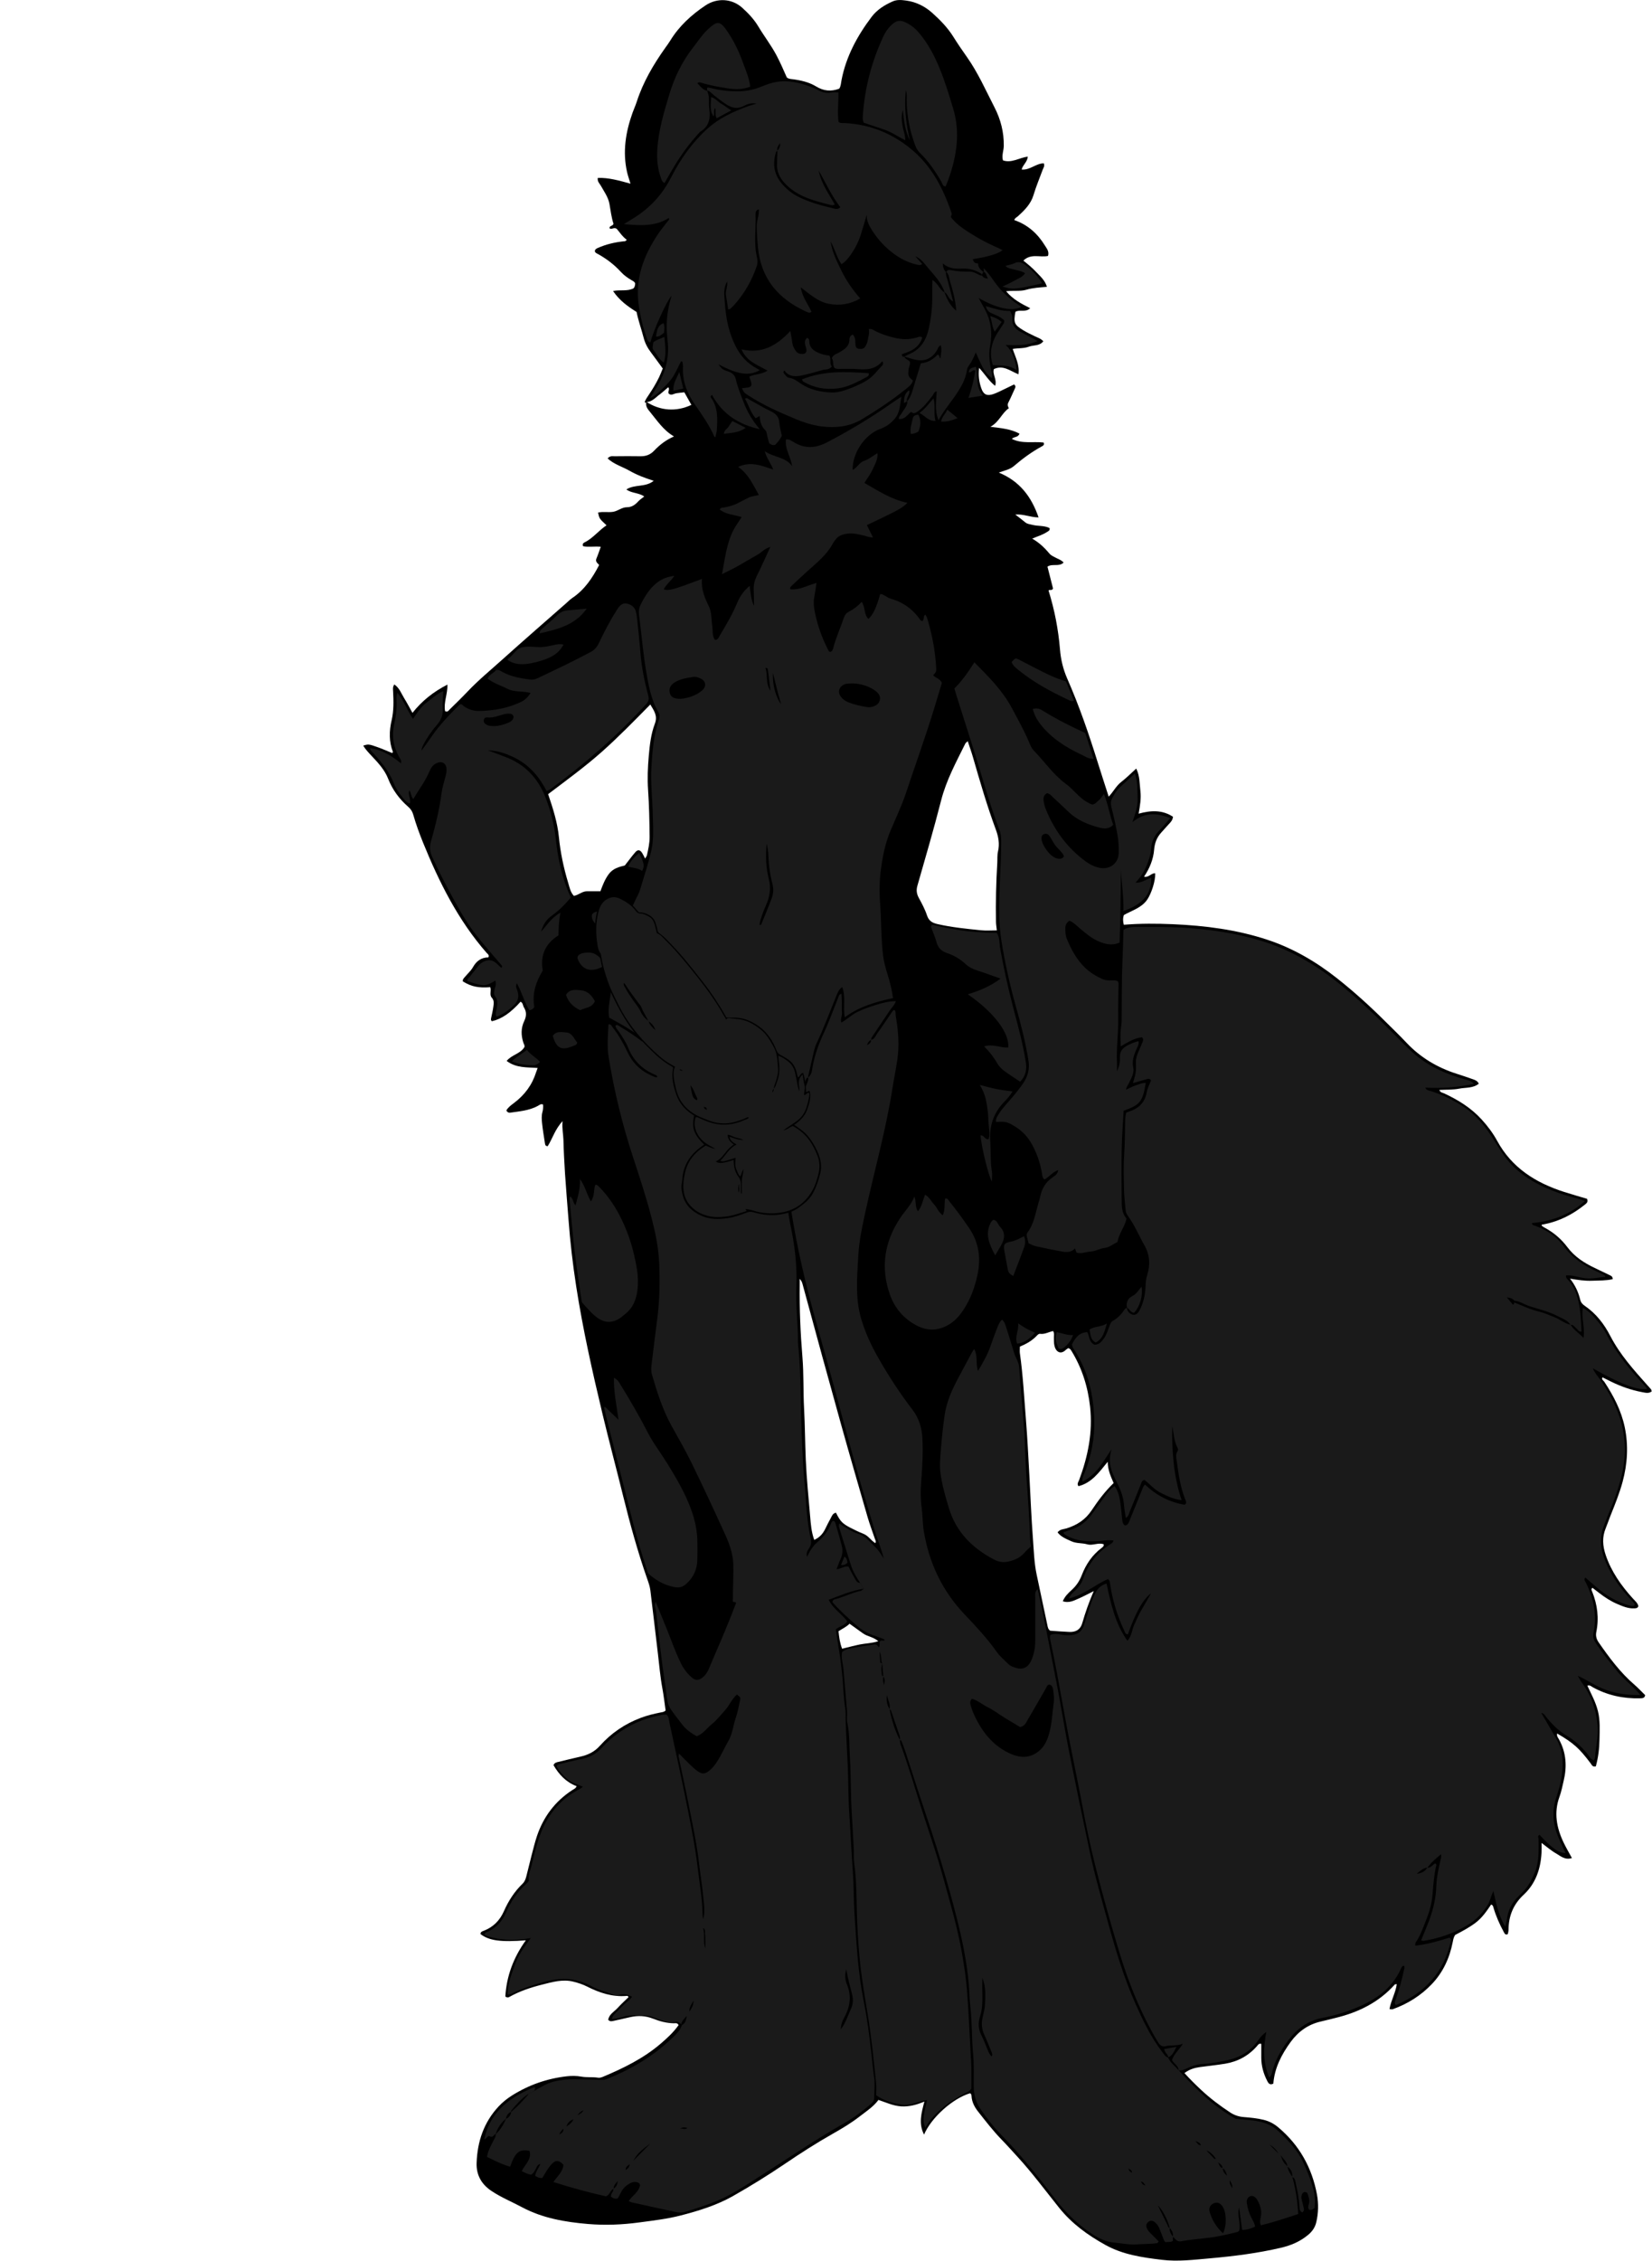 <?xml version="1.0" encoding="utf-8"?>
<!-- Generator: Adobe Illustrator 24.1.1, SVG Export Plug-In . SVG Version: 6.00 Build 0)  -->
<svg version="1.1" id="Layer_1" xmlns="http://www.w3.org/2000/svg" xmlns:xlink="http://www.w3.org/1999/xlink" x="0px" y="0px"
	 width="464.77" height="635.76" viewBox="0 0 464.77 635.76" style="enable-background:new 0 0 464.77 635.76;" xml:space="preserve">
<style type="text/css">
	.st0{fill:#1A1A1A;}
</style>
<g>
	<path d="M181.94,113.07c-0.36,0.38-0.63,0.11-0.5-0.2c0.27-0.65,0.69-1.25,1.09-1.84c1.08-1.59,2.06-3.24,2.9-4.96
		c0.38-0.78,0.68-1.61,1.03-2.44c-1.12-1.53-2.19-3.02-3.29-4.48c-0.97-1.28-1.69-2.6-2.1-4.21c-0.61-2.39-1.48-4.72-1.98-7.22
		c-2.46-1.53-4.82-3.23-6.61-5.88c2.01-0.45,3.91,0.16,5.74-0.75c0.33-0.29,0.45-0.82,0.48-1.38c-0.17-0.51-0.62-0.69-1.04-0.93
		c-1.11-0.65-2.15-1.4-3.02-2.35c-1.85-2.03-4.01-3.66-6.4-4.99c-0.33-0.19-0.76-0.29-0.88-0.77c0-0.55,0.42-0.77,0.87-0.96
		c2.28-1.01,4.68-1.57,7.15-1.84c0.29-0.03,0.63,0.05,0.94-0.45c-1.19-0.85-2-2.13-2.82-3.08c-0.8-0.53-1.42,0.32-2.02-0.15
		c-0.07-0.77,0.86-0.54,1.13-1.25c-0.58-1.71-0.8-3.67-1.15-5.61c-0.34-1.89-1.52-3.5-2.46-5.17c-0.34-0.61-0.98-1.09-0.82-2.13
		c3.07-0.11,6.02,0.75,9.2,1.62c-0.39-1.31-0.74-2.26-0.96-3.24c-1.3-5.73-0.4-11.26,1.54-16.7c0.38-1.05,0.85-2.07,1.19-3.13
		c1.79-5.54,4.71-10.47,8.05-15.18c0.46-0.65,0.95-1.29,1.36-1.97c2.51-4.11,5.96-7.25,9.92-9.9c3.27-2.19,7.45-1.97,10.37,0.68
		c1.72,1.56,3.31,3.24,4.51,5.26c1.64,2.74,3.61,5.27,5.11,8.11c1.08,2.05,1.99,4.17,2.89,6.2c0.55,0.44,1.12,0.43,1.67,0.5
		c2.32,0.3,4.6,0.83,6.59,2.04c2.08,1.26,4.15,1.49,6.48,0.62c0.47-0.66,0.49-1.57,0.65-2.41c1.29-6.67,4.44-12.45,8.47-17.79
		c1.51-2,3.64-3.34,5.94-4.35c1.23-0.54,2.51-0.4,3.78-0.23c2.77,0.37,5.22,1.59,7.27,3.41c2.26,2.01,4.39,4.19,6.02,6.8
		c1.18,1.9,2.45,3.74,3.74,5.57c3.16,4.46,5.35,9.44,7.83,14.27c1.74,3.39,2.66,6.99,2.6,10.83c-0.02,1.34-0.63,2.64-0.23,4.06
		c2.41,0.85,4.56-0.75,6.99-1.06c-0.14,1.57-1.43,2.32-1.73,3.63c2.33,0.24,4.05-1.76,6.23-1.74c0.32,0.77-0.11,1.25-0.29,1.74
		c-0.88,2.4-1.88,4.75-2.61,7.2c-0.74,2.47-2.5,4.24-4.35,5.91c-0.35,0.32-0.85,0.48-1.06,1.11c3.75,1.28,6.54,3.77,8.6,7.12
		c0.53,0.87,1.28,1.68,0.9,2.96c-2.21,0.5-4.8-0.78-6.94,1.31c1.29,1.03,2.56,2.07,3.67,3.27c1.12,1.2,2.42,2.27,2.96,4.11
		c-2.04,0.18-3.94,0.27-5.77,0.81c-1.76,0.52-3.61,0.17-5.71,0.43c1.94,2.34,4.34,3.53,6.77,4.77c-1.27,1.27-2.9,0.28-4.15,1.01
		c-0.58,3.06-0.34,3.68,2.29,5.24c1.03,0.61,2.11,1.13,3.19,1.65c0.78,0.38,1.64,0.61,2.37,1.39c-1.06,1.4-2.76,1.03-4.08,1.53
		c-1.42,0.54-2.98,0.37-4.54,0.63c0.74,2.32,1.99,4.44,1.62,7.13c-2.29-0.89-4.25-2.72-6.91-1.46c-0.49,1.46,0.95,2.92,0.35,4.71
		c-1.79-1.4-2.86-3.28-4.51-5.05c-0.28,2.22,0.03,4.08,0.65,5.83s1.65,2.14,3.44,1.51c1.12-0.4,2.19-0.97,3.27-1.48
		c0.85-0.4,1.69-0.82,2.47-1.2c0.53,0.4,0.41,0.77,0.23,1.15c-0.6,1.3-1.16,2.63-1.82,3.91c-0.3,0.58-0.21,1.04,0.13,1.62
		c-1.98,1.35-2.68,3.84-5.19,5.23c3.12,0.37,5.79,0.64,8.18,1.92c-0.41,1.15-1.5,0.77-2.15,1.48c2.92,1.46,6.02,0.67,8.93,1.02
		c0.34,0.69-0.21,0.93-0.58,1.13c-2.82,1.54-5.38,3.44-7.81,5.52c-1.09,0.93-2.52,1.19-4.21,1.8c5.93,2.45,9.19,6.81,11.19,12.61
		c-2.32-0.02-4.24-1-6.55-0.81c1.07,0.83,1.96,1.48,2.8,2.19c0.59,0.5,1.3,0.52,1.99,0.7c1.61,0.43,3.36,0.14,4.86,0.92
		c0.16,0.71-0.38,0.86-0.75,1.11c-1.2,0.79-2.6,1.19-4.15,1.85c2.05,1.16,3.54,2.64,4.91,4.26c0.44,0.52,1.04,0.73,1.58,1.04
		c0.75,0.43,1.63,0.64,2.36,1.43c-1.3,1.29-3.13,0.2-4.55,1.15c0.53,2.09,1.08,4.22,1.57,6.15c-0.37,0.73-0.84,0.21-1.27,0.53
		c0.82,2.68,1.54,5.45,2.08,8.26c0.52,2.74,0.92,5.51,1.14,8.28c0.23,2.9,0.89,5.64,2.06,8.3c3.37,7.69,6.1,15.61,8.59,23.62
		c0.97,3.12,2,6.23,3.06,9.54c1.3-1.36,2.08-3.01,3.51-4.12c1.44-1.11,2.73-2.42,4.24-3.78c1.03,2.12,0.93,4.26,1.17,6.34
		c0.24,2.08-0.11,4.1-0.5,6.35c3.49-0.97,6.71-1.09,9.67,0.87c-0.12,1.06-0.73,1.59-1.27,2.17c-0.7,0.76-1.39,1.54-2.08,2.32
		c-1.21,1.35-1.8,2.88-1.96,4.75c-0.22,2.72-1.25,5.25-2.84,7.61c1.33,0.31,2.02-1.05,3.14-0.96c0.1,2.08-1.04,5.66-2.26,7.43
		c-1.6,2.31-4.25,3-6.55,4.31c-0.32,0.95-0.26,1.85-0.02,2.74c4.72-0.39,9.27-0.35,13.8-0.16c9.02,0.39,17.97,1.52,26.59,4.37
		c7.2,2.38,13.68,6.15,19.62,10.85c4.7,3.72,9.15,7.73,13.39,11.96c2.04,2.03,4.13,4.02,6.1,6.12c3.93,4.17,8.67,7,14.09,8.74
		c1.44,0.46,2.89,0.94,4.31,1.45c0.73,0.26,1.55,0.44,1.97,1.36c-1.6,1.31-3.63,1.03-5.44,1.38c-1.83,0.36-3.74,0.27-5.64,0.37
		c0.23,0.76,0.87,0.76,1.34,0.98c3.95,1.83,7.59,4.09,10.55,7.34c1.68,1.84,3.18,3.83,4.36,6c4.13,7.58,10.8,11.77,18.73,14.33
		c2.19,0.71,4.42,1.33,6.55,1.97c0.41,0.91-0.18,1.29-0.66,1.68c-3.36,2.69-7.08,4.62-11.32,5.46c-0.23,0.05-0.47,0.07-0.71,0.13
		c-0.03,0.01-0.04,0.1-0.1,0.25c0.23,0.17,0.46,0.38,0.73,0.52c2.58,1.37,4.77,3.2,6.52,5.54c2.02,2.71,4.75,4.47,7.74,5.88
		c1.44,0.68,2.88,1.38,4.32,2.08c0.36,0.18,0.71,0.38,0.71,1.05c-1.88,0.45-3.84,0.37-5.79,0.45c-2,0.08-3.96-0.21-6.22-0.59
		c1.51,1.94,2.37,3.89,2.88,5.98c0.19,0.76,0.66,1.25,1.27,1.67c3.18,2.17,5.45,5.11,7.2,8.5c2.71,5.24,6.62,9.57,10.5,13.92
		c0.32,0.36,0.65,0.7,0.95,1.07c0.09,0.11,0.1,0.3,0.18,0.56c-0.83,0.66-1.76,0.39-2.67,0.22c-3.08-0.58-6.01-1.6-8.82-2.99
		c-0.78-0.38-1.55-0.78-2.36-1.18c-0.35,0.65,0.26,0.88,0.48,1.21c2.62,3.96,4.79,8.11,5.78,12.81c1.08,5.18,0.77,10.3-0.61,15.4
		c-0.88,3.25-2.15,6.35-3.39,9.46c-0.47,1.19-0.87,2.4-1.36,3.58c-1.04,2.5-0.85,4.95-0.01,7.47c1.59,4.72,4.39,8.66,7.69,12.3
		c0.59,0.65,1.3,1.19,1.51,2.09c-0.16,0.62-0.66,0.63-1.14,0.65c-1.74,0.09-3.29-0.59-4.83-1.25c-1.84-0.79-3.52-1.88-5.1-3.12
		c-0.62-0.49-1.25-0.95-1.85-1.42c-0.49,0.45-0.18,0.79-0.05,1.13c1.44,3.64,1.94,7.38,1.15,11.26c-0.22,1.06,0,2.02,0.64,2.94
		c2.97,4.27,6.04,8.44,10.01,11.87c1.08,0.93,2.06,1.99,3.09,2.99c-0.15,0.89-0.81,0.87-1.45,0.89c-4.73,0.13-9.19-0.84-13.35-3.14
		c-0.39-0.22-0.71-0.65-1.47-0.41c1.11,2.35,2.35,4.63,2.98,7.16c0.66,2.61,0.48,5.25,0.44,7.87c-0.04,2.61-0.35,5.22-1.04,7.67
		c-0.93,0.22-1.11-0.4-1.43-0.83c-3.22-4.28-4.86-5.75-9.44-8.42c-0.21,0.72,0.28,1.22,0.55,1.72c2.02,3.71,2.24,7.6,1.27,11.62
		c-0.35,1.47-0.63,2.98-1.15,4.4c-1.67,4.53-0.83,8.81,1.17,12.98c0.68,1.42,1.49,2.78,2.31,4.3c-1.97,0.65-3.21-0.59-4.5-1.32
		c-1.36-0.77-2.55-1.83-4.04-2.93c0,1.08,0.04,1.93-0.01,2.78c-0.25,4.55-1.66,8.67-5.05,11.82c-2.89,2.69-4.2,5.93-4.23,9.79
		c0,0.39-0.1,0.78-0.18,1.16c-0.01,0.06-0.11,0.1-0.18,0.17c-0.61,0.16-0.79-0.31-1.01-0.73c-1.18-2.18-2.18-4.44-2.88-6.83
		c-0.09-0.3-0.1-0.64-0.65-0.83c-1.24,1.83-2.51,3.7-4.36,5.11c-1.8,1.36-3.76,2.39-5.76,3.44c-0.41,0.59-0.54,1.29-0.68,2
		c-0.88,4.49-2.73,8.53-5.91,11.85c-3.08,3.22-6.79,5.54-11,7.04c-0.2,0.07-0.45-0.02-0.88-0.04c0.42-2.42,1.7-4.56,2.05-7.01
		c-0.38,0.04-0.5,0.02-0.53,0.06c-4.53,5.09-10.33,7.9-16.84,9.46c-1.32,0.32-2.63,0.67-3.95,0.97c-3.6,0.81-6.39,2.81-8.54,5.76
		c-2.57,3.53-4.53,7.32-4.87,11.71c-1.06,0.55-1.43-0.19-1.74-0.79c-1.03-2.02-1.64-4.15-1.65-6.44c-0.01-1.33,0-2.66,0-3.95
		c-0.7-0.16-0.89,0.26-1.14,0.55c-2.39,2.77-5.42,4.43-9,5.03c-2.36,0.39-4.74,0.62-7.1,0.95c-1.51,0.21-2.95,0.61-4.38,1.69
		c1.51,1.66,3.02,3.17,4.57,4.62c2.57,2.41,5.36,4.53,8.31,6.46c1.18,0.77,2.41,1.18,3.8,1.29c1.9,0.15,3.81,0.33,5.67,0.79
		c1.51,0.38,2.83,1.09,4.01,2.07c5.94,4.97,9.51,11.35,10.92,18.9c0.48,2.57,0.42,5.25-0.2,7.85c-0.35,1.45-1.13,2.56-2.3,3.53
		c-2.27,1.89-4.83,2.96-7.7,3.63c-6.54,1.52-13.18,2.36-19.84,2.95c-4.52,0.4-9.07,0.97-13.62,0.42
		c-5.47-0.66-10.93-1.44-15.86-4.18c-4.92-2.73-9.4-5.95-12.99-10.42c-3.9-4.85-7.6-9.88-11.82-14.46c-1.46-1.59-2.89-3.2-4.39-4.74
		c-2.4-2.47-4.49-5.19-6.62-7.89c-0.99-1.25-1.75-2.68-1.84-4.35c-0.02-0.3-0.08-0.63-0.41-0.8c-4.86,1.45-10.89,6.8-12.95,11.63
		c-1.61-3.13-0.74-6.06,0.1-9.3c-2.22,0.95-4.31,1.49-6.54,1.36c-2.27-0.14-4.28-1.12-6.39-1.81c-1.42,1.92-3.38,3.17-5.18,4.57
		c-2.4,1.87-5.01,3.44-7.65,4.93c-4.6,2.6-9.03,5.45-13.4,8.41c-4.76,3.23-9.66,6.26-14.66,9.1c-4.62,2.62-9.67,4.17-14.78,5.49
		c-3.79,0.98-7.68,1.42-11.55,1.94c-4.84,0.66-9.71,0.86-14.58,0.44c-6.38-0.55-12.65-1.61-18.42-4.68
		c-2.89-1.54-5.92-2.78-8.66-4.61c-2.84-1.89-4.29-4.53-4.17-7.87c0.21-6.01,2.02-11.44,6.22-15.92c1.1-1.17,2.34-2.17,3.7-3.03
		c4.74-2.99,9.9-4.79,15.45-5.42c1.34-0.15,2.74-0.15,4.06,0.09c1.59,0.29,3.19,0.06,4.78,0.31c0.44,0.07,0.96-0.1,1.39-0.28
		c5.76-2.42,11.35-5.16,16.15-9.26c1.87-1.6,3.68-3.27,5.07-5.25c-0.36-0.73-0.89-0.52-1.32-0.52c-2.03-0.03-3.96-0.54-5.82-1.28
		c-2.17-0.86-4.34-0.94-6.57-0.42c-1.48,0.34-2.95,0.68-4.44,1c-0.53,0.11-1.09,0.34-1.65-0.27c0.25-1.6,1.75-2.31,2.72-3.4
		c0.94-1.05,2.01-1.99,2.97-2.94c-0.06-0.44-0.35-0.4-0.56-0.38c-3.97,0.33-7.58-0.87-11.04-2.62c-1.22-0.62-2.5-1.03-3.82-1.37
		c-3.09-0.8-6.03,0.1-8.94,0.83c-3.17,0.8-6.28,1.83-9.16,3.46c-0.27,0.15-0.59,0.24-1.11-0.12c0.33-5.74,2.3-11.01,5.77-15.82
		c-7.02,0.56-10.36,0.1-12.75-1.75c-0.02-0.62,0.47-0.76,0.91-0.93c2.68-1.04,4.52-2.9,5.68-5.53c1.27-2.88,2.94-5.49,5.22-7.69
		c0.61-0.58,0.88-1.32,1.08-2.1c0.49-1.93,0.95-3.87,1.45-5.8c0.49-1.85,0.93-3.72,1.54-5.53c1.82-5.4,5.08-9.72,9.86-12.86
		c0.46-0.3,1.03-0.48,1.3-1.15c-2.98-1.11-4.98-3.29-6.51-5.91c0.31-0.73,0.88-0.8,1.42-0.93c2.02-0.48,4.03-1,6.05-1.44
		c2.16-0.47,4.04-1.35,5.56-3.06c3.19-3.57,7.06-6.2,11.56-7.89c1.8-0.68,3.66-1.12,5.54-1.5c0.47-0.09,0.96-0.1,1.41-0.56
		c-0.29-2.04-0.53-4.17-0.92-6.27c-0.6-3.22-0.86-6.47-1.25-9.72c-0.72-5.93-1.38-11.87-2.12-17.8c-0.14-1.1-0.52-2.17-0.89-3.22
		c-2.67-7.62-4.81-15.38-6.75-23.21c-1.91-7.75-3.98-15.46-5.84-23.22c-2.84-11.87-5.52-23.78-7.39-35.85
		c-0.96-6.22-1.7-12.47-2.16-18.76c-0.32-4.29-0.7-8.58-0.98-12.87c-0.2-3.19-0.37-6.37-0.45-9.56c-0.04-1.57-0.43-3.13-0.24-5.24
		c-2.16,2.34-2.84,4.93-4.18,7.04c-0.68,0-0.72-0.44-0.78-0.81c-0.29-1.89-0.61-3.77-0.81-5.67c-0.11-1.02-0.18-2.08,0.1-3.1
		c0.19-0.7,0.24-1.4,0.17-2.14c-0.63-0.26-1.06,0.18-1.5,0.42c-2.46,1.32-5.18,1.5-7.86,1.9c-0.2,0.03-0.45-0.11-0.65-0.22
		c-0.12-0.07-0.17-0.25-0.3-0.44c0.52-0.9,1.39-1.52,2.19-2.12c2.97-2.24,5.06-5.06,6.17-8.6c0.12-0.38,0.27-0.75,0.44-1.21
		c-2.93-0.23-6,0.08-8.72-1.98c1.44-1.76,3.83-1.98,4.98-3.87c0.18-0.44-0.15-0.85-0.29-1.29c-0.66-2.05-0.69-4.1,0.25-6.05
		c0.64-1.34,0.71-2.58-0.08-3.84c-0.33-0.53-0.25-1.29-0.95-1.6c-2.81,3.14-5.35,4.87-8.07,5.49c-0.29-0.23-0.29-0.53-0.22-0.86
		c0.23-1.09,0.5-2.18,0.64-3.28c0.11-0.84,0.27-1.7-0.44-2.48c-0.75-0.83-0.05-2-0.44-2.96c-3.37,0.25-5.3-0.15-7.7-1.62
		c-0.12-0.64,0.36-0.99,0.71-1.41c0.72-0.86,1.59-1.63,2.12-2.58c0.99-1.77,2.38-2.75,4.35-2.77c0.32-0.69-0.21-0.94-0.5-1.27
		c-8-9.15-13.34-19.83-17.87-30.98c-1.05-2.59-2.01-5.22-2.78-7.91c-0.24-0.85-0.67-1.54-1.38-2.16c-2.51-2.18-4.45-4.79-5.67-7.91
		c-0.98-2.51-2.79-4.45-4.6-6.37c-0.87-0.92-1.74-1.84-2.42-2.94c1.49-0.46,1.5-0.48,4.28,0.51c1.32,0.47,2.6,1.06,3.86,1.57
		c0.14-0.19,0.24-0.27,0.23-0.31c-1.16-2.93-1.07-5.9-0.37-8.92c0.62-2.67,0.55-5.39,0.41-8.11c-0.03-0.62-0.16-1.24,0.35-1.95
		c1.45,1,1.95,2.54,2.75,3.84c0.79,1.28,1.49,2.62,2.35,4.15c2.71-3.42,5.92-5.94,9.84-7.95c0.05,2.71-1.11,5.06-0.67,7.46
		c0.69,0.38,0.96-0.13,1.27-0.44c1.71-1.68,3.44-3.35,5.09-5.09c3.08-3.25,6.55-6.09,9.87-9.08c5.87-5.28,11.85-10.46,17.78-15.68
		c0.6-0.53,1.17-1.11,1.82-1.55c3.41-2.3,5.62-5.58,7.52-9.25c-0.39-0.49-1.16-0.89-0.76-1.83c0.44-1.02,0.77-2.08,1.21-3.29
		c-1.74-0.21-3.4,0.18-4.97-0.17c-0.23-0.52-0.01-0.86,0.37-1.05c2.42-1.17,4.01-3.37,6.23-4.82c-2.03-1.89-2.03-1.89-2.39-3.58
		c1.41-0.34,2.86,0.01,4.25-0.22c1.34-0.22,2.46-1.28,3.83-1.28c1.45,0,2.37-0.71,3.26-1.68c0.43-0.47,0.99-0.81,1.66-1.35
		c-1.66-1.13-3.51-0.85-5.03-1.98c2.38-1.52,5.35-0.52,7.69-2.43c-2.51-0.79-4.76-1.65-6.85-2.85c-2.01-1.14-4.33-1.78-6.12-3.44
		c0.72-0.82,1.41-0.6,2.01-0.61c2.4-0.03,4.8-0.04,7.2,0c1.52,0.03,2.78-0.41,3.86-1.55c1.55-1.63,3.3-3.02,5.61-4.02
		c-3.01-1.74-4.75-4.49-6.79-6.95c-0.66-0.79-1.3-1.64-1-2.8c3.86,2.55,8.44,2.89,12.68,0.87c-0.66-1.17-1.31-2.32-1.98-3.53
		c-0.81,0.09-1.52,0.15-2.22,0.26c-0.74,0.11-1.46,0.77-2.18,0.1c-0.36-0.57,0.43-1.2-0.14-1.78c-0.99,0.83-1.86,1.66-2.83,2.35
		C184.23,112.03,183.3,112.96,181.94,113.07z M286.93,378.68c0,0.79-0.07,1.36,0.01,1.91c0.87,6.16,1.19,12.37,1.69,18.56
		c0.41,5.16,0.68,10.34,0.96,15.51c0.32,6.05,0.56,12.11,1.02,18.15c0.25,3.34,0.34,6.69,1.04,9.98c0.99,4.68,1.97,9.37,2.98,14.05
		c0.13,0.6,0.18,1.27,0.82,1.72c1.78,0.12,3.6,0.28,5.43,0.35c1.78,0.07,3.08-0.65,3.6-2.47c0.85-2.96,1.87-5.87,3.23-9.01
		c-1.66,0.82-2.98,1.54-4.34,2.13c-1.32,0.58-2.66,1.28-4.37,0.73c0.59-1.44,1.6-2.34,2.57-3.24c1.26-1.16,2.16-2.5,2.78-4.12
		c1.16-3.03,2.94-5.66,5.58-7.65c0.3-0.23,0.67-0.47,0.59-1.01c-1.53-0.59-3.04,0.45-4.65,0c-1.43-0.41-3.03-0.2-4.44-0.85
		s-2.9-1.2-3.9-2.51c0.72-0.92,1.68-0.87,2.49-1.11c2.92-0.9,5.32-2.43,7.06-5.03c1.82-2.72,3.75-5.36,6.23-7.73
		c-0.78-1.81-1.64-3.58-1.67-5.98c-2.47,3.03-4.56,5.95-8.23,6.86c-0.12-0.22-0.17-0.28-0.19-0.36c-0.12-0.52,0.21-0.92,0.38-1.36
		c2.48-6.65,3.87-13.42,3.08-20.61c-0.62-5.68-2.29-10.91-5.26-15.75c-0.21-0.34-0.45-0.66-0.91-0.73
		c-0.24,0.18-0.53,0.34-0.75,0.56c-1.29,1.23-2.68,0.62-3.11-1.27c-0.17-0.77-0.14-1.58-0.15-2.38c0-0.55,0.15-1.11-0.21-1.72
		c-1.2,0.22-2.33,0.96-3.65,0.78c-0.42-0.06-0.73,0.29-1,0.58C290.33,377.03,288.74,377.92,286.93,378.68z M154.21,223.32
		c1.4,4.13,2.63,8.01,3.03,12.07c0.43,4.38,1.34,8.66,2.61,12.86c0.38,1.25,0.62,2.64,1.6,3.67c1.33-0.22,2.3-1.27,3.63-1.29
		c1.27-0.02,2.54,0,3.84,0c0.65-1.78,1.28-3.38,2.34-4.82c1.2-1.63,2.94-2.04,4.52-2.43c1.06-1.35,1.96-2.58,2.95-3.73
		c0.7-0.81,1.34-0.71,1.92,0.19c0.3,0.46,0.52,0.97,0.84,1.59c0.23-0.41,0.46-0.66,0.52-0.94c0.38-1.71,0.77-3.41,0.75-5.19
		c-0.04-4.38-0.13-8.76-0.43-13.14c-0.22-3.16-0.09-6.36,0.19-9.55c0.27-3.12,0.62-6.22,1.72-9.12c0.86-2.26-0.29-3.68-1.28-5.38
		c-4.56,4.62-8.94,9.13-13.66,13.32C164.54,215.65,159.39,219.39,154.21,223.32z M280.45,261.63c-0.1-0.96-0.23-1.67-0.24-2.38
		c-0.09-5.51,0.02-11.01,0.36-16.51c0.07-1.11-0.05-2.27,0.21-3.34c0.5-2.13,0.11-4.15-0.61-6.1c-2.47-6.66-4.45-13.48-6.42-20.3
		c-0.43-1.5-0.96-2.97-1.49-4.57c-0.33,0.31-0.56,0.43-0.66,0.63c-2.58,5.21-5.37,10.31-6.83,16.04
		c-2.05,8.03-4.39,15.99-6.67,23.97c-0.36,1.25-0.22,2.27,0.38,3.39c0.87,1.61,1.76,3.25,2.33,4.98c0.51,1.54,1.5,2.08,2.91,2.41
		c4.05,0.93,8.17,1.33,12.29,1.75C277.41,261.75,278.85,261.63,280.45,261.63z M235.19,425.38c1.17,2.35,1.74,3,3.86,4.13
		c1.27,0.67,2.57,1.29,3.9,1.82c1.36,0.54,2.09,1.88,3.31,2.61c0.3-0.52,0-0.85-0.12-1.22c-0.69-2.04-1.46-4.06-2.06-6.13
		c-2.52-8.74-5.07-17.47-7.51-26.23c-3.62-12.99-7.19-25.98-10.71-39c-0.16-0.59-0.3-1.14-0.87-1.73c0,0.68,0.01,1.16,0,1.63
		c-0.09,6.78,0.2,13.55,0.76,20.32c0.4,4.85,0.21,9.72,0.47,14.59c0.26,4.77,0.27,9.56,0.48,14.35c0.23,5.34,0.78,10.65,1.23,15.97
		c0.18,2.16,0.35,4.37,1.15,6.53c1.51-0.67,2.42-1.73,3.07-3.05c0.53-1.07,1.05-2.15,1.64-3.19
		C234.08,426.25,234.27,425.57,235.19,425.38z M235.9,458.71c0.19,1.71,0.38,3.32,1.02,4.92c1.74-0.42,3.34-0.86,4.97-1.19
		c1.64-0.33,3.34-0.33,5.21-0.92c-1.41-1.23-3.04-1.31-4.26-2.17c-1.28-0.9-2.54-1.82-3.83-2.75
		C238.11,457.51,237.07,457.95,235.9,458.71z"/>
	<path class="st0" d="M401.54,525.21c1.02,0.13,1.46-0.84,2.25-1.21c0.56,0.35,0.2,0.86,0.12,1.24c-0.48,2.51-0.69,5.04-0.89,7.58
		c-0.21,2.64-1,5.18-1.99,7.61c-0.81,1.99-1.49,4.05-2.77,5.83c-0.12,0.16-0.06,0.44-0.1,0.88c3.4-0.38,6.57-1.3,9.63-2.27
		c0.55,0.32,0.43,0.76,0.35,1.11c-1.94,8.73-7.35,14.45-15.42,17.87c-0.57-0.59-0.22-1.11-0.04-1.61c1.01-2.86,1.79-5.79,2.42-8.75
		c0.05-0.21-0.01-0.45-0.03-0.67c-0.57-0.07-0.72,0.33-0.88,0.67c-2.77,6.26-8.09,9.44-14.15,11.72c-2.62,0.99-5.32,1.73-8.06,2.25
		c-4.1,0.77-7.11,3.09-9.54,6.31c-2.14,2.83-3.86,5.86-4.65,9.36c-0.07,0.29-0.26,0.56-0.41,0.82c-0.03,0.06-0.14,0.08-0.33,0.18
		c-1.74-4.12-1.63-8.32-0.79-12.77c-0.98,0.75-1.72,1.54-2.31,2.42c-2.16,3.16-5.25,4.87-8.88,5.61c-2.17,0.45-4.36,0.89-6.6,1
		c-1.6,0.08-3.14,0.56-4.59,1.26c-0.73,0.35-1.45,0.69-2.29,0.54l-0.02-0.02c0.01-1.29-1.28-1.76-1.84-2.86
		c0.48-1.66,1.93-2.77,3.05-4.59c-1.79,0.7-3.36,0.29-4.88,0.69c-0.9,0.24-1.55-0.26-2-0.97c-0.64-1.01-1.23-2.05-1.81-3.1
		c-3.84-7.03-6.77-14.43-9.1-22.1c-2.43-8.02-4.7-16.08-6.75-24.2c-1.46-5.8-2.69-11.65-3.79-17.53c-1.21-6.5-2.6-12.97-3.85-19.47
		c-1.13-5.87-2.15-11.76-3.25-17.64c-0.53-2.82-1.11-5.63-1.69-8.44c-0.14-0.7-0.36-1.39-0.16-2.19c0.97-0.41,2.01-0.33,3.01-0.11
		c0.8,0.18,1.58,0.2,2.38,0.18c2.02-0.05,3.45-0.84,4.12-2.94c0.9-2.81,1.65-5.67,2.88-8.36c0.69-1.5,1.57-2.74,3.43-3.23
		c1.21,5.6,2.38,11.19,5.87,16.1c1.27-1.43,1.26-3.12,1.91-4.53c0.7-1.53,1.37-3.06,2.24-4.5c0.81-1.35,1.58-2.73,2.5-4.33
		c-2.3,1.72-4.3,5.32-6.53,11.54c-0.74,0-0.83-0.67-1.05-1.12c-1.95-4.14-3.26-8.48-3.95-13c-0.07-0.46-0.02-0.96-0.59-1.42
		c-3.62,1.53-6.67,4.43-10.99,5.45c0.45-1.19,1.24-1.71,1.86-2.33c0.92-0.91,1.67-1.89,2.11-3.15c1.46-4.22,4.05-7.57,7.89-9.92
		c0.2-0.12,0.36-0.3,0.53-0.47c0.05-0.05,0.04-0.14,0.11-0.45c-0.61-0.02-1.19-0.08-1.77-0.05c-0.63,0.03-1.26,0.15-1.89,0.2
		c-3.38,0.28-6.7,0.14-9.73-1.65c-0.2-0.12-0.38-0.28-0.55-0.44c-0.05-0.04-0.03-0.15-0.07-0.35c0.77-0.28,1.56-0.58,2.37-0.85
		c2.44-0.82,4.3-2.37,5.77-4.46c1.24-1.76,2.53-3.49,3.79-5.25c0.65-0.91,1.38-1.75,2.41-2.42c0.96,1.26,1.32,2.73,1.56,4.2
		c0.26,1.57,0.39,3.16,0.55,4.75c0.08,0.79,0.06,1.6,0.85,2.13c0.96-0.19,1.12-1.06,1.41-1.76c1.16-2.8,2.29-5.62,3.42-8.43
		c0.18-0.44,0.3-0.91,0.79-1.34c3.15,3.04,6.89,4.97,11.15,5.69c0.64-0.48,0.39-0.93,0.21-1.37c-1.42-3.51-1.94-7.23-2.44-10.94
		c-0.13-0.94-0.38-1.9,0.24-2.79c0.21-0.3,0.13-0.63-0.01-0.9c-1.03-1.94-1.07-4.11-1.52-6.19c-0.07,7.01,0.34,13.95,2.66,20.88
		c-2.21-0.22-4.02-1.12-5.83-2.02s-3.11-2.45-4.57-3.64c-0.73,0.07-0.83,0.59-1,1.01c-1.04,2.59-2.05,5.2-3.14,7.77
		c-0.26,0.62-0.31,1.41-1.16,1.9c-0.18-1.26-0.42-2.4-0.5-3.55c-0.16-2.28-0.93-4.35-1.97-6.36c-0.81-1.56-1.55-3.14-1.89-4.89
		c-0.29-1.52-0.06-2.98,0.32-4.49c-2.3,3.38-4.13,7.08-8.14,9.07c-0.19-1.04,0.31-1.8,0.61-2.56c1.91-4.81,2.86-9.81,2.7-14.97
		c-0.22-6.88-1.72-13.44-5.51-19.33c-0.34-0.54-0.71-1.06-0.75-1.77c0.9-1.71,1.92-3.3,4.29-3.4c0.64,1.06,0.4,2.79,2.04,3.54
		c1.26,0.01,2.03-0.88,2.72-1.89c0.68-1,1.03-2.16,1.46-3.27c0.23-0.59,0.35-1.22,0.99-1.57c1.44-0.79,2.5-1.97,3.39-3.32
		c0.12-0.17,0.4-0.24,0.61-0.35l-0.07-0.08c0.05,0.57,0.21,1.09,0.67,1.49c1.01,0.9,2.07,0.77,2.75-0.43
		c1.21-2.12,1.71-4.46,1.83-6.87c0.05-1.12,0.11-2.18,0.46-3.28c0.91-2.85,0.76-5.68-0.75-8.34c-1.57-2.78-2.78-5.76-4.69-8.35
		c-0.34-0.46-0.56-0.95-0.61-1.53c-0.14-1.83-0.41-3.65-0.45-5.48c-0.07-3.36-0.2-6.73,0.03-10.07c0.23-3.35,0.21-6.7,0.29-10.05
		c0.02-0.63,0.17-1.25,0.27-1.86c0.3-0.12,0.51-0.22,0.73-0.29c2.74-0.85,4.57-2.55,5.06-5.47c0.2-1.19,0.81-2.24,1.2-3.28
		c-0.36-0.7-0.86-0.47-1.29-0.36c-1.21,0.32-2.41,0.68-3.79,1.08c0.31-1.15,0.64-2.04,0.76-2.95c0.13-0.94,0.1-1.92,0.06-2.87
		c-0.04-1.08,0.33-2.04,0.72-3c0.36-0.89,0.79-1.75,1.13-2.64c0.16-0.42,0.41-0.91-0.13-1.43c-2.09,0.2-3.9,1.36-5.98,2.55
		c-0.05-1.95-0.16-3.59,0.08-5.24c0.09-0.63,0.17-1.26,0.18-1.9c0.07-5.52-0.01-11.04,0.22-16.55c0.13-3.02,0.23-6.04,0.3-9.09
		c1.37-0.79,2.79-0.83,4.22-0.81c4.08,0.04,8.16-0.05,12.23,0.19c7.49,0.45,14.92,1.49,22.13,3.67c7.74,2.35,14.66,6.27,21.01,11.23
		c5.93,4.63,11.34,9.83,16.62,15.18c1.74,1.77,3.47,3.55,5.32,5.2c4.15,3.68,9.09,5.86,14.37,7.37c0.9,0.26,1.88,0.38,2.69,1.29
		c-4.59,1.01-9.08,1.31-13.68,1.07c0.31,0.8,1,0.8,1.56,0.97c3.38,1.06,6.52,2.62,9.45,4.58c3.45,2.32,5.96,5.51,8.17,8.97
		c1.5,2.35,2.9,4.78,4.82,6.85c3.75,4.03,8.5,6.44,13.58,8.27c1.8,0.65,3.67,1.09,5.51,1.63c0.52,0.15,1.03,0.35,1.82,0.62
		c-4.37,3.95-9.37,5.69-14.9,6.2c0.03,0.6,0.54,0.64,0.97,0.79c3.16,1.14,5.93,2.96,7.9,5.63c2.52,3.42,5.83,5.62,9.61,7.3
		c0.66,0.29,1.3,0.61,1.93,0.94c0.11,0.06,0.14,0.26,0.25,0.48c-1.93,0.1-3.78,0.62-5.71,0.37c-1.79-0.23-3.52-0.93-5.34-0.8
		c-0.12,0.57,0.15,0.87,0.43,1.15c1.93,1.97,2.74,4.43,3.23,7.07c0.46,2.51,0.56,5.03,0.67,7.59c-0.8,0.13-1.04-0.61-1.51-0.96
		c-0.49-0.37-0.76-1.08-1.56-0.93c-0.85-1.32-2.3-1.78-3.6-2.45c-2.46-1.28-5.15-1.94-7.78-2.75c-1.51-0.46-2.81-1.45-4.43-1.6
		c-0.46-0.55-1.03-0.84-2.13-0.94c0.74,0.89,1.25,1.5,1.72,2.07c0.38-0.17,0.31-0.44,0.37-0.65c2.36,0.95,4.65,2.05,7.15,2.63
		c1.4,0.33,2.69,0.97,4.03,1.46c1.64,0.6,2.95,1.86,4.7,2.19c0.81,1.47,2.28,2.24,3.61,3.72c0.45-3.04-0.68-5.66-0.17-8.48
		c1.83,0.99,3.07,2.44,4.26,3.9c0.9,1.11,1.74,2.3,2.4,3.57c2.76,5.39,6.6,9.97,10.67,14.38c0.22,0.23,0.42,0.48,0.61,0.73
		c0.04,0.05,0.01,0.16,0.01,0.23c-2.84,0.36-7.32-1.34-15.15-5.8c0.45,1.23,1.29,2.08,1.95,3.03c2.06,2.96,3.85,6.07,5.13,9.45
		c2.26,6.01,2.47,12.12,0.86,18.32c-0.8,3.1-1.85,6.11-3.09,9.05c-0.62,1.47-1.18,2.96-1.76,4.45c-1.11,2.88-1.06,5.77-0.05,8.66
		c1.58,4.53,4.21,8.4,7.46,11.88c0.38,0.41,0.77,0.81,1.14,1.23c0.09,0.11,0.1,0.29,0.14,0.45c-0.33,0.53-0.8,0.32-1.25,0.21
		c-3.75-0.9-6.89-2.9-9.76-5.38c-0.96-0.83-1.92-1.67-2.88-2.51c-0.59,0.65,0,1.08,0.2,1.51c2.15,4.52,3.14,9.19,2.05,14.17
		c-0.24,1.12,0.21,2.03,0.8,2.91c1.81,2.73,3.87,5.28,5.94,7.81c1.58,1.93,3.53,3.46,5.25,5.23c0.37,0.38,0.72,0.78,1.25,1.37
		c-3.47,0.12-6.49-0.33-9.45-1.33c-2.88-0.97-5.32-2.78-8.19-4.04c0.39,0.64,0.73,1.31,1.17,1.91c2.65,3.65,4.09,7.75,4.42,12.21
		c0.19,2.55-0.29,5.09-0.62,7.61c-0.09,0.65,0.06,1.43-0.48,2.02c-0.95-0.3-1.28-1.21-1.81-1.85c-1.65-1.99-3.51-3.73-5.73-5.03
		c-2.25-1.32-4.03-3.11-5.67-5.09c-0.37-0.44-0.56-1.09-1.56-1.39c1.25,2.15,2.35,4.05,3.46,5.95c0.4,0.69,0.83,1.36,1.18,2.08
		c1.66,3.38,1.65,6.95,1.02,10.54c-0.32,1.8-0.87,3.57-1.44,5.31c-1.23,3.75-0.93,7.4,0.55,10.99c0.64,1.54,1.39,3.04,2.09,4.56
		c-1.97,0-3.72-1.22-7.32-5.09c-0.69,0.25-0.28,0.79-0.28,1.19c0,3.11,0.2,6.23-0.99,9.22c-0.87,2.18-1.96,4.19-3.64,5.85
		c-0.17,0.17-0.33,0.35-0.51,0.51c-2.09,1.89-3.45,4.16-3.77,7.01c-0.07,0.61-0.26,1.21-0.45,2.04c-1.9-3.12-2.56-6.44-3.36-10.06
		c-0.7,1.56-0.93,2.91-1.66,4.07c-1.43,2.28-3.28,4.12-5.57,5.51c-3.8,2.3-7.93,3.73-12.31,4.44c-0.22,0.04-0.46-0.05-0.8-0.1
		c0.74-1.82,1.5-3.56,2.17-5.33c1.22-3.23,2.03-6.53,2.13-10.01c0.07-2.39,0.61-4.74,1.13-7.07c0.12-0.54,0.36-1.06,0.17-1.83
		c-1.4,1.21-2.76,2.31-3.79,3.76c-1.28,0.1-2.11,1.01-3.04,1.73C399.77,526.79,400.87,526.36,401.54,525.21z"/>
	<path class="st0" d="M172.64,615.53c-1.03,0.28-0.92,1.65-2.18,2.09c-4.76-1.07-9.7-2.41-14.77-4.02c1.15-1.7,2.7-2.88,2.82-4.85
		c-1.18-1.28-2.08-1.41-3.14-0.37c-0.56,0.55-1.01,1.22-1.46,1.88c-0.48,0.72-0.9,1.48-1.31,2.17c-0.89,0.18-1.44-0.26-2.01-0.57
		c0.1-1.28,0.99-2.09,1.42-3.35c-0.96,0.25-1.01,1.01-1.33,1.5c-0.34,0.53-0.54,1.16-1.29,1.53c-0.83-0.15-1.69-0.52-2.6-1
		c0.87-1.88,2.89-3.31,2.18-5.71c-2.92-0.54-4,0.34-5.45,4.45c-2.27-0.62-4.36-1.69-6.5-2.75c0.19-1.53,0.92-2.77,1.53-4.05
		c0.37-0.78,0.95-1.48,0.97-2.41l-0.09,0.1c1.38-1.21,2.24-2.76,2.96-4.41l-0.08,0.09c0.91-0.36,1.36-1.08,1.52-2.01l-0.08,0.09
		c1.77-1.47,3.32-3.16,4.84-4.87c0.04-0.05,0.02-0.15,0.03-0.23c0.57-0.29,1.14-0.59,1.71-0.88c1.74-0.96,3.42-2.07,5.38-2.57
		c2.5-0.64,5.03-0.77,7.6-0.65c2.05,0.1,4.11,0.06,6.17,0.13c0.51,0.02,0.95-0.11,1.38-0.28c6.73-2.71,12.89-6.34,18.14-11.37
		c1.12-1.07,2.35-2.17,2.86-3.75c0.91-0.49,1.19-1.3,1.35-2.59c-0.78,0.94-1.46,1.49-1.55,2.41c-0.4-0.41-0.85-0.87-1.43-0.73
		c-2.41,0.56-4.49-0.54-6.6-1.33c-0.76-0.28-1.44-0.43-2.27-0.42c-2.05,0.03-4.15-0.3-6.12,0.38c-0.99,0.34-1.93,0.47-3.12,0.6
		c0.26-1.12,1.05-1.66,1.66-2.31c0.6-0.64,1.24-1.25,1.87-1.87c0.67-0.66,1.56-1.12,2.17-2.14c-1.22-0.55-2.37-0.86-3.62-0.48
		c-0.56,0.17-1.04,0.16-1.61-0.06c-2.08-0.8-4.26-1.33-6.23-2.41c-3.99-2.2-8.18-2.49-12.52-1.38c-3.25,0.83-6.44,1.87-9.49,3.29
		c-0.43,0.2-0.83,0.49-1.54,0.39c0-2.91,1.07-5.57,2.02-8.24c0.93-2.62,2.47-4.94,4.52-7.59c-2.73,0.47-4.82,0.65-6.93,0.47
		c-2.12-0.18-4.21-0.51-6.16-1.34c0.17-0.77,0.75-0.78,1.14-0.97c2.23-1.13,3.85-2.81,4.85-5.1c1.39-3.18,3.25-6.03,5.86-8.36
		c0.29-0.26,0.7-0.66,0.66-0.94c-0.24-1.5,0.47-2.81,0.78-4.18c0.55-2.41,1.17-4.81,1.91-7.16c2.02-6.36,5.74-11.35,11.81-14.41
		c0.21-0.11,0.38-0.29,0.71-0.54c-1.51-0.77-3.2-1.02-4.42-2.16c-1.16-1.08-2.27-2.21-2.96-3.6c0.25-0.51,0.64-0.58,1.04-0.67
		c2.02-0.47,4.03-1,6.06-1.4c2.2-0.43,4.04-1.41,5.55-3.07c3.17-3.5,6.96-6.08,11.36-7.78c1.8-0.69,3.65-1.14,5.53-1.52
		c0.46-0.09,0.94-0.07,1.37-0.09c0.72,0.65,0.67,1.52,0.83,2.27c1.8,8.33,3.62,16.65,5.27,25.01c1,5.07,2,10.15,2.61,15.3
		c0.42,3.47,0.96,6.92,1.29,10.4c0.14,1.49,0.03,3.02,0.3,4.59c0.58-1.97,0.28-3.91,0.1-5.8c-0.3-3.32-0.86-6.61-1.24-9.92
		c-0.67-5.78-1.93-11.46-3.05-17.15c-0.85-4.29-1.8-8.56-2.69-12.85c-0.05-0.22,0.04-0.47,0.09-0.9c1.1,1.1,2.08,2.13,3.1,3.11
		c0.63,0.61,1.28,1.21,1.98,1.73c1.46,1.06,2.26,1.01,3.62-0.17c1.29-1.11,2.17-2.55,2.98-4.02c0.77-1.4,1.44-2.85,2.24-4.24
		c1.18-2.05,1.34-4.42,2.1-6.6c0.54-1.58,0.82-3.25,1.18-4.88c0.15-0.68,0.11-0.69-0.88-1.53c-1.42,1.18-2.06,2.97-3.28,4.32
		c-1.23,1.35-2.33,2.82-3.78,3.99c-1.41,1.13-2.44,2.76-4.28,3.42c-1.57-0.87-2.98-1.87-4.07-3.29c-4.86-6.31-3.79-4.55-4.86-11.62
		c-1.01-6.69-1.71-13.44-2.5-20.16c-0.1-0.83-0.62-1.64-0.1-2.72c1.53,3.76,3.04,7.36,4.44,11c0.86,2.24,1.73,4.46,2.81,6.6
		c0.7,1.38,1.65,2.55,2.78,3.57c1.13,1.02,2.02,1.01,3.2,0.07c0.77-0.61,1.29-1.41,1.68-2.3c0.6-1.39,1.17-2.8,1.78-4.19
		c2.07-4.75,4.08-9.52,5.91-14.39c-0.03-0.56-0.98,0.03-0.91-0.73c0.06-0.63,0.02-1.28,0.03-1.92c0.05-2.71,0.18-5.43,0.12-8.14
		c-0.07-3-1.07-5.82-2.3-8.51c-3.05-6.69-6.14-13.35-9.36-19.95c-1.75-3.59-3.75-7.05-5.69-10.54c-2.54-4.58-4.1-9.53-5.55-14.51
		c-0.24-0.82-0.22-1.76-0.12-2.62c0.52-4.51,1.12-9.01,1.68-13.51c0.63-5.09,0.71-10.21,0.48-15.31c-0.2-4.3-1.08-8.52-2.17-12.71
		c-1.49-5.72-3.33-11.33-5.18-16.94c-3.02-9.19-5.3-18.56-6.86-28.11c-0.51-3.11-0.2-6.17-0.05-9.25c0.71-0.13,0.84,0.43,1.12,0.78
		c1.82,2.26,3.17,4.8,4.42,7.39c1.58,3.27,4.2,5.35,7.52,6.65c0.14,0.06,0.31,0.07,0.46,0.07c0.07,0,0.13-0.08,0.21-0.13
		c-0.09-0.45-0.49-0.53-0.83-0.67c-3.45-1.51-5.92-3.96-7.35-7.48c-0.66-1.63-1.64-3.11-2.63-4.56c-0.36-0.52-0.86-0.96-0.97-1.63
		c0.36-0.47,0.7-0.14,1.02,0.04c2.26,1.33,4.45,2.78,6.53,4.37c0.61-0.58,0.1-0.99-0.08-1.33c-1.03-1.95-1.31-4.09-1.61-6.22
		c-0.11-0.76,0.17-1.57,0.26-2.36c0.22-1.89,0.44-3.79,0.71-6.2c2.27,4.39,3.44,8.77,6.15,12.42c-1.82-4.39-3.63-8.78-5.46-13.16
		c-0.14-0.35-0.3-0.76-1.02-0.76c-0.93,2.37-0.73,5.02-1.18,7.55c-0.47,2.64-0.04,5.22,1.1,8.19c-1.72-1.08-2.94-1.89-4.21-2.64
		c-1.3-0.77-2.64-1.47-3.97-2.21c-0.41-2.31,0.11-4.53,0.42-6.7c0.84-5.92,1.9-11.81,3.59-17.57c1.04-3.54,2.38-6.93,4.07-10.21
		c0.51-0.98,0.8-2.08,1.12-3.15c0.95-3.13,1.97-6.24,2.68-9.44c0.74-3.33,0.46-6.68,0.39-10.03c-0.09-4.47-0.65-8.93-0.38-13.4
		c0.26-4.46,0.64-8.92,2.07-13.19c0.24-0.73,0.38-1.36-0.03-2.05c-2.17-3.65-2.86-7.78-3.56-11.86c-0.67-3.92-1.02-7.9-1.51-11.85
		c-0.17-1.34-0.33-2.69-0.48-4.03c-0.11-0.97,0.08-1.88,0.53-2.77c0.91-1.79,1.92-3.51,3.33-4.96c1.59-1.64,3.48-2.73,6.09-3.02
		c-0.95,1.5-2.32,2.38-2.97,3.82c1.64,0.38,2.47,0.15,10.76-2.96c-0.28,2.77,0.69,5.21,1.87,7.57c0.89,1.78,0.73,3.72,1.01,5.6
		c0.2,1.32-0.1,2.74,0.74,3.95c0.85,0.1,1.06-0.63,1.35-1.13c1.75-2.95,3.52-5.9,4.85-9.08c0.77-1.85,1.82-3.5,3.59-4.96
		c0.29,2.03,0.35,3.91,1.23,5.62c-0.03-1.57-0.04-3.15-0.09-4.72c-0.05-1.39,0.33-2.64,0.96-3.89c1.25-2.48,2.36-5.03,3.72-7.96
		c-1.66,0.48-2.45,1.51-3.48,2.11c-1.1,0.64-2.21,1.28-3.32,1.92c-1.04,0.6-2.06,1.22-3.12,1.78c-1.12,0.6-2.27,1.14-3.68,1.84
		c0.84-4.41,1.27-8.62,3.24-12.42c0.62-1.19,1.43-2.28,2.29-3.62c-2.15-0.68-4.44-0.7-6.18-2.15c0.39-0.64,0.92-0.47,1.34-0.56
		c1.33-0.28,2.64-0.59,3.85-1.26c0.91-0.5,1.85-0.92,2.77-1.41s1.96-0.54,3.05-0.83c-1.63-2.86-2.86-5.84-5.82-7.9
		c3.5-1.63,6.54-0.38,9.87,0.75c-0.7-1.89-1.88-3.14-2.38-5.17c2.59,1.81,5.82,1.56,7.68,4.21c-0.32-2.6-2.1-4.8-1.72-7.52
		c0.96-0.1,1.61,0.43,2.26,0.82c3.12,1.87,6.12,1.66,9.3,0c6.17-3.22,12.13-6.78,17.83-10.77c0.91-0.64,1.84-1.24,3.06-2.05
		c-0.38,2.44-0.35,4.53-2,6.37c-1.16,1.29-2.38,2.1-3.96,2.69c-4.35,1.6-7.83,6.8-7.73,11.54c1.32-0.7,1.95-2.19,3.33-2.62
		c1.32-0.42,2.32-1.38,3.66-2.12c0.13,1.76-0.7,3.13-1.32,4.49c-0.62,1.36-1.55,2.58-2.36,3.89c3.83,2.16,7.47,4.64,12.12,5.6
		c-1.77,1.71-3.75,2.52-5.62,3.47c-1.91,0.97-3.87,1.85-5.81,2.78c0.57,1.15,1.1,2.21,1.72,3.46c-1.04,0.05-1.81-0.34-2.62-0.53
		c-1.78-0.41-3.53-0.85-5.42-0.37c-1.01,0.25-1.77,0.63-2.39,1.4c-0.3,0.37-0.62,0.75-0.84,1.17c-1.68,3.2-4.46,5.39-7.07,7.74
		c-1.54,1.39-3.06,2.81-4.57,4.23c-0.22,0.21-0.49,0.43-0.36,0.94c2.59,0.31,4.82-1.09,7.38-1.77c-0.18,1.43-0.41,2.77-0.64,4.06
		c-0.3,1.66-0.04,3.19,0.29,4.72c0.79,3.6,2.06,7.05,3.77,10.32c0.06,0.12,0.23,0.2,0.37,0.3c0.68-0.11,0.83-0.7,0.96-1.21
		c0.74-2.87,2-5.56,2.93-8.36c0.28-0.82,0.72-1.4,1.47-1.77c1.29-0.65,2.43-1.52,3.57-2.75c1.05,1.54,0.58,3.56,1.89,4.81
		c1.26-1.09,2.28-3.23,3.31-7.01c1.14,0.07,1.9,1.03,2.96,1.32c3.5,0.98,6.3,3,8.35,6.02c0.08,0.12,0.26,0.16,0.46,0.27
		c0.8-0.33,0.21-1.36,0.92-1.82c0.18,0.35,0.43,0.67,0.54,1.04c1.36,4.52,2.26,9.13,2.52,13.85c0.06,1.14,0.05,1.15-0.84,2.17
		c0.67,0.78,1.88,0.91,2.45,2.14c-0.64,2.11-1.32,4.4-2.01,6.67c-2.46,8.1-5.35,16.05-8.02,24.08c-1.24,3.73-2.92,7.25-4.44,10.85
		c-1.44,3.41-2.16,7-2.66,10.65c-0.45,3.26-0.49,6.55-0.25,9.8c0.36,4.93,0.24,9.89,0.86,14.8c0.23,1.83,0.75,3.58,1.3,5.34
		c0.64,2.05,1.13,4.13,1.48,6.45c-4.82,1.05-9.46,2.36-13.58,5.39c-0.55-2.88,0.36-5.71-0.73-8.5c-1.1,0.81-1.38,1.86-1.76,2.78
		c-1.78,4.36-3.42,8.78-5.44,13.04c-0.31,0.65-0.53,1.34-0.7,2.04c-0.61,2.55-1.18,5.11-1.76,7.66l0.08-0.1
		c-0.55,0.16-0.64,0.69-0.82,1.1c-2.01,4.62-3.6,9.38-4.48,14.36c-0.46,2.57-0.87,5.16-1.3,7.71c-1.4,0.77-2.75,0.14-4.03-0.05
		c-4.99-0.74-9.26-2.86-12.52-6.83c-2.3-2.8-3.98-5.97-5.58-9.2c-0.46-0.93-0.85-1.92-1.49-2.72c-1.29-1.64-2.4-3.39-3.58-5.1
		c-0.75-1.08-1.53-2.13-2.53-3.52c0.17,1.51,0.92,2.25,1.45,3.09c1.75,2.77,3.59,5.48,5.29,8.27c1.07,1.77,1.94,3.67,2.91,5.5
		c1.13,2.13,2.62,4.01,4.29,5.74c3.12,3.24,7.1,4.8,11.39,5.7c1.37,0.29,2.79,0.39,4.25,0.58c0.09,2.35,0.1,4.58,0.39,6.79
		c0.45,3.4,0.69,6.82,1.4,10.18c1.2,5.64,1.88,11.33,1.65,17.11c-0.18,4.47,0.24,8.93,0.44,13.39c0.05,1.04-0.05,2.09,0.06,3.12
		c0.55,5.16,0.62,10.35,0.73,15.52c0.13,6.07,0.32,12.13,0.67,18.18c0.19,3.34,0.6,6.66,0.79,10c0.21,3.67,0.59,7.31,1.36,10.9
		c0.2,0.94,0.08,1.69-0.42,2.49c-0.42,0.66-0.99,1.34-0.62,2.5c0.81-1.68,1.62-3.04,2.87-4.09c1.68-1.41,2.98-3.09,3.81-5.14
		c0.14-0.34,0.26-0.75,0.69-0.88c0.49,0.11,0.57,0.53,0.68,0.9c0.6,2.07,1.21,4.13,1.74,6.21c0.32,1.27,0.16,2.53-0.41,3.74
		c-0.39,0.82-0.67,1.7-1.09,2.77c1.31-0.16,2.16-0.92,3.36-0.79c0.51,0.97,1.01,2.05,1.62,3.07c0.39,0.65,0.63,1.53,1.65,1.54
		c0.35,0.54,0.7,1.09,1.06,1.63c-3.41,0.5-6.53,1.87-9.9,3.12c1.27,2.61,3.7,3.94,5.24,6.09c-0.75,1.18-2.16,1.33-3.24,2.22
		c0.32,2.09,0.64,4.27,1,6.44c0.34,2.04,0.55,4.08,0.78,6.13c0.36,3.24,0.35,6.5,0.89,9.72c0.18,1.09,0.06,2.23,0.1,3.34
		c0.15,4.3,0.41,8.59,0.6,12.89c0.2,4.46,0.12,8.92,0.43,13.37c0.37,5.4,0.6,10.8,0.99,16.19c0.29,3.98,0.21,7.97,0.47,11.93
		c0.55,8.24,0.97,16.49,2.61,24.63c1.01,4.97,1.62,10.04,2.19,15.09c0.23,2.04,0.4,4.1,0.71,6.14c0.3,1.95,0.03,3.98,0.03,5.98
		c0,0.93-0.67,1.42-1.27,1.92c-2.21,1.85-4.5,3.6-7,5.02c-8.14,4.61-15.84,9.91-23.72,14.91c-3.03,1.92-6,3.94-9.2,5.6
		c-3.85,2-7.96,3.25-12.07,4.53c-0.87,0.27-1.75,0.19-2.61,0.01c-4.13-0.88-8.26-1.79-12.38-2.7c-0.21-0.05-0.4-0.18-0.81-0.37
		c1.04-1.56,2.83-2.51,3.2-4.45c-0.07-0.42-0.35-0.7-0.75-0.81c-0.63-0.17-1.28-0.15-1.87,0.16c-1.08,0.56-2.01,1.31-2.61,2.4
		c-0.34,0.63-0.66,1.26-1.01,1.92c-0.76,0.31-1.37-0.02-1.95-0.46c-0.09-0.85,0.77-1.39,0.71-2.22c0.82-0.5,1.12-1.28,1.18-2.17
		C173.27,613.99,172.55,614.56,172.64,615.53z M240.25,192.19c-1.23,0.02-2.02-0.05-2.79,0.3c-1.41,0.65-1.85,2.1-0.95,3.35
		c0.52,0.72,1.21,1.26,2.05,1.6c1.78,0.72,3.64,1.14,5.53,1.41c0.82,0.12,1.58-0.11,2.3-0.49c1.2-0.66,1.59-2.17,0.76-3.25
		c-0.38-0.49-0.91-0.89-1.44-1.23C243.91,192.74,241.91,192.29,240.25,192.19z M191.54,196.52c1.87-0.21,4.1-0.77,5.93-2.31
		c1.46-1.23,1.14-2.84-0.64-3.53c-0.51-0.2-1.1-0.43-1.61-0.35c-1.88,0.3-3.79,0.54-5.45,1.58c-1.2,0.76-1.65,1.83-1.3,3.03
		C188.78,196.05,189.54,196.5,191.54,196.52z M215.7,237.19c-0.34,3.38-0.24,6.74,0.59,9.96c0.71,2.75,0.25,5.17-0.88,7.62
		c-0.33,0.72-0.63,1.47-0.88,2.22c-0.33,1.03-0.8,2.03-0.82,3.18c0.19-0.08,0.4-0.11,0.44-0.2c1-2.43,2.03-4.85,2.94-7.32
		c0.47-1.26,0.62-2.55,0.25-3.97c-0.7-2.69-1.09-5.46-1.17-8.26C216.14,239.34,215.87,238.27,215.7,237.19z M236.54,570.69
		c1.45-1.96,2.02-3.96,2.88-5.82c0.6-1.31,0.66-2.68,0.32-3.98c-0.58-2.25-1.2-4.5-1.65-7.11c-0.52,1.7-0.3,3.06,0.21,4.31
		c1.33,3.29,0.85,6.35-0.84,9.36C236.97,568.34,236.6,569.3,236.54,570.69z M217.48,189.29c-0.25,2.87,0.71,6.74,2.29,8.75
		C218.78,194.82,218.16,192.07,217.48,189.29z M178.17,607.63c1.59-1.61,3.19-3.22,4.78-4.83
		C181.08,604.13,179.24,605.51,178.17,607.63z M198.44,547.87c0-0.64,0.01-1.27,0-1.91c-0.01-0.72,0.03-1.45-0.09-2.15
		c-0.09-0.52,0.28-1.19-0.58-1.65C198.45,544.14,197.69,546.08,198.44,547.87z M216.76,194.24c-0.28-2.29-0.49-4.13-0.74-5.96
		c-0.03-0.19-0.14-0.54-0.69-0.45C216.12,189.79,215.23,192,216.76,194.24z M159.38,597.96c0.83-0.5,1.59-1.09,1.95-2.05
		C160.41,596.32,159.65,596.89,159.38,597.96z M193.95,565.68c0.51-0.82,1.16-1.61,1.16-3.13
		C194.45,563.83,193.83,564.6,193.95,565.68z M191.38,598.53c0.64-0.04,1.29,0.44,2.05-0.13
		C192.67,598.18,192.02,598.17,191.38,598.53z M162.38,594.84c1.28-0.65,1.28-0.65,1.77-1.41
		C163.49,593.62,163.09,594.08,162.38,594.84z M177.18,608.59c-0.49,0.4-1.2,0.64-1.16,1.62
		C176.79,609.81,177.07,609.26,177.18,608.59z M157.33,600.22c0.57-0.31,1.33-0.57,1.13-1.64c-0.39,0.48-0.64,0.77-0.86,1.08
		C157.48,599.82,157.41,600.03,157.33,600.22z"/>
	<path class="st0" d="M243.02,446.73c-0.35-0.54-0.7-1.09-1.06-1.63c-0.98-1.55-1.97-3.11-2.53-4.87c-1.17-3.64-2.29-7.3-3.42-10.95
		c-0.06-0.2,0.04-0.45,0.08-0.87c1.77,1.12,3.4,2.26,5.3,2.88c1.25,0.41,2.27,1.13,3.17,2.08c0.76,0.82,1.63,1.54,2.35,2.4
		c0.65,0.77,1.16,1.66,1.73,2.5c-0.7-2.75-1.77-5.33-2.58-7.98c-1.98-6.48-3.92-12.98-5.73-19.5c-3.36-12.06-6.52-24.17-9.94-36.22
		c-2.83-9.98-5.36-20.02-7.14-30.24c-0.67-3.84-1.25-7.71-1.55-11.59c-0.24-3.17-0.18-6.37,0.3-9.55
		c0.93-6.09,2.16-12.08,4.69-17.74c0.35-0.78,0.83-1.57,0.66-2.51l-0.08,0.1c1.14-0.76,1.16-2.05,1.36-3.17
		c0.6-3.24,1.7-6.28,3.09-9.27c1.54-3.32,2.78-6.79,4.15-10.19c0.14-0.36,0.18-0.79,0.88-0.96c0.03,0.84,0.08,1.65,0.09,2.47
		c0.02,0.96-0.07,1.93,0.03,2.88c0.09,0.89-0.5,1.7-0.17,2.75c1.62-0.9,2.9-2.2,4.52-2.99c1.73-0.84,3.54-1.46,5.37-2.02
		c1.73-0.54,3.5-1,5.44-1.01c-0.35,1.13-1.18,1.82-1.74,2.67c-1.63,2.47-3.28,4.92-4.93,7.37c-0.19,0.28-0.32,0.54-0.25,0.88
		c-0.73,0.21-0.93,0.85-1.22,1.42c0.69-0.25,1.19-0.66,1.18-1.46c1.02-0.18,1.26-1.15,1.74-1.82c1.4-1.94,2.72-3.95,4.08-5.92
		c0.17-0.25,0.3-0.57,0.75-0.65c0.45,0.39,0.27,0.99,0.35,1.48c0.6,3.63,1,7.3,0.64,10.96c-0.3,3.09-1.02,6.13-1.49,9.2
		c-1.83,11.93-5.16,23.53-7.71,35.3c-0.86,3.98-1.73,7.97-1.95,12.02c-0.32,5.89-0.92,11.81,0.73,17.62
		c1.15,4.02,2.9,7.79,4.97,11.39c2.86,4.99,5.99,9.83,9.51,14.39c1.84,2.39,2.66,5.14,2.81,8.01c0.23,4.14-0.03,8.29-0.35,12.44
		c-0.19,2.37-0.18,4.77,0.15,7.17c0.29,2.12,0.23,4.29,0.58,6.43c1.46,9,5.17,16.88,11.47,23.52c3.19,3.36,6.36,6.73,9.04,10.53
		c0.93,1.32,2.17,2.34,3.31,3.46c0.28,0.28,0.63,0.51,0.99,0.67c2.47,1.1,4.3,0.79,5.4-1.6c0.8-1.76,1.17-3.63,1.17-5.58
		c-0.01-4.07-0.01-8.14,0-12.21c0-0.78-0.2-1.62,0.69-2.37c0.51,2.37,1.04,4.63,1.49,6.92c1.44,7.27,2.88,14.54,4.26,21.83
		c1.05,5.56,1.92,11.16,3.03,16.71c1.88,9.46,3.84,18.9,5.84,28.34c1.44,6.79,3.36,13.47,5.21,20.16c2.15,7.78,4.46,15.5,7.77,22.87
		c2.09,4.66,4.29,9.29,7.45,13.36c0.48,0.62,0.86,1.36,1.7,1.6l-0.08-0.08c0.62,1.53,1.99,2.43,2.99,3.63l0.02,0.02
		c4.81,5.24,9.86,10.2,16.06,13.62c4.21,0.43,8.56,0.27,11.9,3.4c2.72,2.56,5.33,5.22,6.99,8.7c1.17,2.46,2.16,4.95,2.89,7.57
		c0.5,1.81,0.58,3.59,0.39,5.38c-0.51,0.39-0.95,0.73-1.56,0.47c-0.39-0.52-0.23-1.05-0.06-1.59c0.32-0.98-0.08-1.88-0.32-2.8
		c-0.09-0.34-0.38-0.52-0.71-0.55c-0.45-0.04-0.73,0.23-0.91,0.63c-0.24,0.54-0.2,1.08-0.05,1.63c0.21,0.77,0.38,1.54,0.55,2.32
		c0.09,0.4,0.11,0.79-0.42,1.15c-0.71-0.3-0.77-0.97-0.81-1.68c-0.12-2.23-0.55-4.41-1.04-6.57c-0.14-0.64-0.14-1.44-1-1.69
		c0.19-1.29-0.32-2.25-1.36-2.96c-0.01-1.26-0.94-1.94-1.91-3.2c0.76,1.97,0.76,1.97,1.95,3.16c0.15,1.13,0.77,2.04,1.37,2.96
		c0.94,3.37,1.47,6.8,1.66,10.42c-3.5,1.17-6.95,2.33-10.52,3.19c-0.38-0.85-0.14-1.63,0-2.4c0.32-1.74-0.16-3.3-1.02-4.78
		c-0.51-0.87-1.31-1.25-1.94-1.01c-0.7,0.27-1.14,1-0.98,1.97c0.23,1.41,0.63,2.79,1.28,4.09c0.38,0.77,0.92,1.49,1.03,2.5
		c-1.17,0.55-2.32,0.93-3.63,0.92c-0.29-2.16-0.57-4.24-0.85-6.31c-0.63,2.16,0.5,4.24,0.03,6.48c-0.14,0.33-0.57,0.43-0.93,0.52
		c-2.7,0.66-5.4,1.29-8.18,1.58c-2.45,0.26-4.9,0.51-7.33,0.93c-1.23,0.21-1.52-0.84-2.26-1.26c0.28-1.03-0.28-1.78-0.86-2.52
		c-0.51-2.16-2.03-5.11-3.35-6.34c0.97,1.96,1.83,3.73,2.71,5.49c0.16,0.32,0.12,0.82,0.68,0.81c-0.19,1,0.31,1.77,0.86,2.51
		c0,0.39,0,0.78,0,1.19c-0.64,0.47-1.39,0.23-2.1,0.38c-0.14-0.19-0.32-0.36-0.41-0.57c-0.45-1.11-0.87-2.23-1.31-3.34
		c-0.3-0.76-0.8-1.4-1.46-1.86c-0.49-0.34-1.09-0.38-1.57,0c-0.52,0.41-0.81,0.95-0.54,1.68c0.23,0.62,0.63,1.1,1.09,1.55
		c0.78,0.77,1.55,1.55,2.31,2.32c-0.24,0.27-0.32,0.46-0.43,0.47c-1.89,0.3-3.81,0.21-5.71,0.36c-2.11,0.16-4.27-0.31-6.41-0.51
		c-2.37-0.22-4.38-1.23-6.36-2.54c-4.05-2.69-7.4-6.03-10.33-9.88c-4.73-6.24-9.63-12.32-15.12-17.94c-2.16-2.21-4.08-4.7-5.84-7.27
		c-1.31-1.91-1.83-4.05-1.85-6.33c-0.03-3.04,0.12-6.08-0.17-9.11c-0.41-4.36-0.27-8.75-0.76-13.11c-0.25-2.21-0.27-4.44-0.47-6.67
		c-0.55-6.14-1.79-12.14-3.29-18.1c-2.68-10.69-5.97-21.19-9.48-31.63c-1.73-5.14-3.36-10.31-5.04-15.46
		c-0.3-0.91-0.66-1.8-0.99-2.69c-0.11-0.3-0.22-0.6-0.63-0.55c0.16-0.47,0.1-0.92-0.05-1.38c-0.81-2.37-1.62-4.73-2.44-7.1
		c-0.03-0.09-0.26-0.1-0.39-0.15c0.36-1.28-0.29-2.37-0.72-3.99c-0.22,1.74,0.16,2.86,0.77,3.94c0.57,3.01,1.48,5.91,2.88,8.64
		c0.06,0.39,0.04,0.81,0.18,1.17c2.33,6.29,4.15,12.73,6.22,19.1c1.99,6.14,4.11,12.25,5.82,18.48c1.95,7.07,4.04,14.11,5.29,21.35
		c0.58,3.38,1.1,6.75,1.37,10.17c0.44,5.64,0.7,11.28,0.99,16.93c0.09,1.82,0.25,3.64,0.26,5.47c0.01,1.84,0,3.67,0,5.36
		c-0.57,0.87-1.38,1.06-2.07,1.44c-3.02,1.66-5.89,3.52-8.28,6.05c-0.99,1.05-1.9,2.14-2.57,3.52c-0.82-1.82-0.77-2.66,0.45-7.79
		c-2.48,0.3-4.74,1.72-7.22,1.27c-2.43-0.44-4.84-1.01-7.1-2.64c0-1.1,0.11-2.3-0.02-3.48c-0.66-6.32-1.28-12.63-2.31-18.91
		c-0.89-5.41-1.84-10.83-2.34-16.29c-0.41-4.43-0.68-8.89-0.77-13.36c-0.09-4.44-0.14-8.9-0.75-13.33c-0.16-1.18-0.03-2.39-0.1-3.59
		c-0.2-3.5-0.36-7-0.58-10.49c-0.32-5.18-0.19-10.37-0.52-15.53c-0.21-3.24-0.03-6.52-0.73-9.74c-0.23-1.07,0.01-2.23-0.08-3.34
		c-0.31-3.88-0.68-7.75-0.99-11.63c-0.13-1.65-0.74-3.27-0.39-4.96c0.99-0.82,2.21-0.95,3.36-1.18c1.87-0.38,3.77-0.6,5.65-0.91
		c0.67-0.11,1,0.28,1.29,0.82c0.49-0.51,0.04-1.19,0.35-1.73c0.36-0.44,0.93,0.01,1.34-0.29c-0.08-0.1-0.14-0.26-0.24-0.3
		c-0.82-0.32-1.64-0.63-2.47-0.91c-1.85-0.6-3.52-1.49-4.99-2.76c-2.48-2.13-4.9-4.33-7.04-6.75c0.13-0.83,0.84-0.81,1.3-0.94
		c2.22-0.65,4.29-1.72,6.57-2.19C242.42,447.34,242.71,446.96,243.02,446.73z M343.94,609.74c0.03-0.88-0.68-1.22-1.23-1.67
		c0.29,0.64,0.44,1.41,1.28,1.63c0.07,0.9,0.49,1.58,1.23,2.07C344.93,611,344.8,610.13,343.94,609.74z M248.54,471.36
		c-0.21,0.84-0.13,1.67,0.19,2.48c0.15-0.83,0.36-1.66-0.24-2.43c-0.09-1.19-0.19-2.39-0.28-3.58c-0.52-0.91-0.05-2.01-0.74-3.38
		c0.07,1.33,0.09,2.19,0.18,3.05c0.01,0.12,0.37,0.21,0.57,0.32c-0.41,1.04-0.26,2.1-0.13,3.16
		C248.12,471.26,248.32,471.31,248.54,471.36z M295.19,473.7c-0.64,0.13-0.71,0.68-0.94,1.07c-1.72,2.97-3.4,5.96-5.15,8.91
		c-0.47,0.79-0.84,1.77-2.12,1.97c-1.39-0.84-2.9-1.72-4.39-2.64c-1.56-0.97-3.03-2.1-4.67-2.91c-1.53-0.76-2.84-1.96-4.5-2.4
		c-0.67,0.76-0.47,1.41-0.25,2.13c0.62,2.09,1.61,4.02,2.74,5.83c2.07,3.31,4.84,5.95,8.46,7.54c2.92,1.28,5.77,1.2,8.24-1.08
		c1.26-1.16,1.96-2.66,2.46-4.3c0.91-3,0.96-6.12,1.4-9.19c0.15-1.08-0.03-2.23-0.17-3.34C296.23,474.58,296,473.87,295.19,473.7z
		 M344.07,628.01c1.11-2.16,1.01-5.88-0.13-7.55c-0.04-0.07-0.09-0.13-0.14-0.19c-0.66-0.84-1.42-1.07-2.29-0.71
		c-0.94,0.38-1.48,1.3-1.22,2.29C340.93,624.26,342.22,626.27,344.07,628.01z M278.97,578.28c0.35-0.51,0.1-0.95-0.08-1.39
		c-0.64-1.54-1.23-3.11-1.94-4.62c-0.75-1.59-0.89-3.19-0.52-4.89c0.28-1.24,0.63-2.49,0.68-3.74c0.1-2.38,0.33-4.8-0.75-7.49
		c0,1.61-0.02,2.81,0,4c0.05,2.32,0.09,4.66-0.63,6.87c-0.64,1.96-0.46,3.72,0.47,5.52c0.59,1.13,1.01,2.34,1.51,3.51
		C278.04,576.84,278.29,577.67,278.97,578.28z M339.4,604.71c0.72,0.77,1.45,1.54,2.17,2.3c0.05,0.05,0.11,0.12,0.18,0.13
		c0.32,0.04-0.11-0.37,0.43,0.03C341.33,605.94,340.55,605.15,339.4,604.71z M357.16,603.1c0.85,0.84,1.7,1.67,2.55,2.51
		C359.1,604.57,358.3,603.69,357.16,603.1z M317.48,609.78c0.15,0.72,0.48,0.98,0.98,1.18
		C318.52,610.28,318.01,610.18,317.48,609.78z M320.96,613.46c0.38,0.63,0.63,1.05,1.25,1.03
		C321.89,614.12,321.78,613.57,320.96,613.46z M346.68,615.34c0.12-1.04-0.29-1.45-0.67-2.23
		C345.8,614.16,346.33,614.59,346.68,615.34z M336.33,602.06c0.6,0.72,0.85,1.24,1.56,1.2
		C337.65,602.69,337.26,602.38,336.33,602.06z"/>
	<path class="st0" d="M265.77,82.24c-0.86-2.66-2.75-4.65-4.5-6.69c-1.09-1.28-2.04-2.77-3.75-3.47c0.61,0.68,1.22,1.36,1.94,2.17
		c-0.58,0.44-1.14,0.25-1.6,0.14c-2.37-0.55-4.51-1.63-6.45-3.07c-2.39-1.77-4.4-3.95-6.01-6.46c-0.86-1.35-1.65-2.75-1.54-4.48
		c-0.56,1.87-1.09,3.74-1.68,5.59c-0.74,2.3-1.85,4.41-3.34,6.33c-0.59,0.75-1.19,1.47-2.12,1.99c-1.37-2.04-1.88-4.37-3.05-6.4
		c0.45,3.02,1.81,5.71,3.14,8.4c1.36,2.73,3.08,5.22,5.21,7.64c-2.84,1.65-5.77,2.08-8.82,1.51c-2.96-0.55-5.2-2.56-7.93-4.65
		c0.51,2.95,2.13,4.79,3.03,6.9c-0.56,0.42-1,0.16-1.43-0.03c-7.77-3.52-12.72-9.13-13.61-17.92c-0.21-2.07-0.34-4.12-0.36-6.19
		c-0.01-1.58,0.74-3.07,0.58-4.7c-0.71,0.17-0.94,0.83-0.92,1.28c0.18,4.02-0.55,8.07,0.37,12.07c0.2,0.86,0.28,1.69-0.01,2.57
		c-1.39,4.15-3.53,7.85-6.46,11.1c-0.32,0.36-0.68,0.68-1.04,0.99c-0.1,0.09-0.29,0.08-0.57,0.14c-0.2-1.3-0.36-2.61-0.6-3.9
		c-0.24-1.28,0.56-2.48,0.31-3.95c-1.09,1.92-0.8,3.84-0.67,5.65c0.24,3.33,0.7,6.66,1.89,9.82c0.99,2.64,2.24,5.12,4.38,7.06
		c1.07,0.97,2.3,1.69,3.6,2.41c-2.89,1.65-6.03,1.36-11.62-1.65c0.93,1.27,0.96,1.44,2.77,2.04c1.24,0.41,1.85,1.12,2.13,2.29
		c0.51,2.19,1.37,4.25,2.17,6.34c1.06,2.78,2.57,5.3,4.54,7.58c-5.86-1.28-10.51-4.23-13.42-9.62c-0.64,0.36-0.32,0.74-0.14,0.99
		c1.85,2.7,1.65,5.76,1.49,8.79c-0.04,0.7-0.27,1.39-0.42,2.09c-0.1-0.03-0.22-0.03-0.24-0.08c-1.47-3.3-3.52-6.24-5.57-9.18
		c-2.2-3.17-3.52-6.61-3.3-10.54c0.03-0.47-0.1-0.94-0.17-1.41c-0.01-0.04-0.14-0.06-0.37-0.15c-0.66,1.3-1.26,2.64-2,3.92
		c-0.76,1.32-1.8,2.44-2.9,3.49c-1.08,1.02-2.03,2.19-3.83,2.97c0.85-1.4,1.53-2.44,2.14-3.52c2.11-3.69,3.23-7.6,2.87-11.91
		c-0.13-1.5-0.33-3.02-0.33-4.52c-0.01-2.63,0.36-5.24,1.08-7.79c0.08-0.3,0.16-0.59,0.28-1.04c-1.37,1.49-5.01,9.56-5.96,13.09
		c-0.8-0.12-0.88-0.86-1.07-1.4c-1.06-2.94-1.74-5.97-2.19-9.06c-1.08-7.38,1.35-13.83,5.33-19.84c0.88-1.33,1.92-2.55,2.88-3.82
		c0.17-0.23,0.5-0.42,0.24-0.85c-3.88,2.48-8.21,2.1-12.61,1.73c0.79-0.49,1.57-1,2.37-1.48c4.79-2.86,8.41-6.77,10.95-11.76
		c2.59-5.09,5.87-9.7,10.13-13.57c3.31-3.02,7.3-4.83,11.44-6.34c0.66-0.24,1.35-0.42,2.41-0.74c-1.57-0.3-2.66,0.18-3.62,0.67
		c-1.91,0.97-3.51,0.49-5.13-0.62c-1.38-0.95-2.74-1.94-3.98-3.07c-0.36-0.33-0.7-0.66-1.23-0.64l0.09,0.09
		c0.09-0.3-0.26-0.58,0.09-0.98c0.3,0.05,0.7,0.09,1.07,0.19c2.41,0.63,4.84,0.9,7.34,0.9c2.36,0,4.59-0.44,6.76-1.33
		c1.33-0.54,2.65-1.04,4.09-1.29c3.53-0.62,6.8,0.22,10.03,1.45c0.6,0.23,1.2,0.47,1.75,0.78c1.23,0.7,2.49,1.01,3.91,0.71
		c0.53-0.11,1.09-0.02,1.87-0.02c0.05,2.88-0.34,5.63,0.04,8.3c0.54,0.44,1.12,0.29,1.66,0.32c7.36,0.37,13.81,3.03,19.37,7.84
		c5.24,4.53,8.3,10.45,10.56,16.85c0.13,0.37,0.35,0.88,0.2,1.14c-0.41,0.74,0.17,1.03,0.5,1.42c0.99,1.16,2.23,2.06,3.49,2.9
		c2.86,1.92,5.87,3.56,9.03,4.93c0.43,0.19,0.85,0.42,1.34,0.67c-1.28,0.93-2.68,1.28-4.03,1.66c-1.37,0.39-2.79,0.57-4.34,0.87
		c0.18,0.87,0.62,1.25,1.46,1.18c0.02,1.13,0.67,1.86,1.57,2.42l-0.06-0.1c-0.16,0.34-0.33,0.67-0.49,1.01l0.08,0.04
		c0.01-0.38-0.27-0.54-0.55-0.7c-1.56-0.89-3.23-1.29-5.04-1.2c-1.87,0.1-3.73,0.02-5.45-1.46c0.1,1.13,0.28,1.86,0.94,2.4
		l-0.04-0.1c-0.1,0.98,0.34,1.86,0.57,2.77c0.47,1.81,0.94,3.63,1.45,5.6c-1.39-0.58-1.37-2.12-2.51-2.61L265.77,82.24z
		 M218.77,42.45c-0.14,0.06-0.37,0.09-0.4,0.18c-1.08,3.26-0.68,6.3,1.55,8.96c1.34,1.6,2.94,2.9,4.85,3.83
		c3.18,1.55,6.57,2.44,9.98,3.25c0.49,0.12,1.07,0.21,1.67-0.4c-2.48-3.2-4.1-6.85-6.09-10.31c0.67,3.58,2.8,6.48,4.52,9.52
		c-0.48,0.35-0.88,0.24-1.26,0.14c-2.47-0.64-4.94-1.24-7.29-2.27c-2.15-0.94-4.05-2.21-5.63-3.95c-1.34-1.47-2.15-3.15-2.07-5.19
		c0.05-1.27,0.08-2.55,0.12-3.83c0.47-0.52,0.79-1.1,0.78-2.14C218.87,41.07,218.46,41.63,218.77,42.45z"/>
	<path class="st0" d="M329.24,230.05c-1.16,1.33-2,2.39-2.95,3.35c-1.46,1.48-2.31,3.2-2.44,5.29c-0.09,1.53-0.59,2.98-1.13,4.39
		c-0.37,0.96-0.83,1.91-1.38,2.78c-0.5,0.8-1.16,1.49-1.86,2.35c1.74,0.14,2.95-0.96,4.39-1.37c0.14,4.5-2.36,7.51-7.82,9.33
		c0.14-3.95-0.53-7.79-0.7-11.68c-0.03,6.85-0.13,13.68-0.37,20.58c-2.04,0.9-3.93,0.46-5.81-0.31c-2.03-0.84-3.65-2.27-5.31-3.65
		c-0.97-0.8-1.82-1.77-3-2.19c-0.86,0.56-1.15,1.26-1.15,2.11c-0.01,1.05,0.05,2.08,0.46,3.06c1.24,2.97,2.73,5.77,5.1,8.04
		c1.41,1.35,3.02,2.34,4.77,3.15c0.68,0.31,1.37,0.4,2.09,0.43c0.78,0.03,1.59-0.17,2.37,0.22c0.07,0.23,0.19,0.45,0.19,0.67
		c-0.03,3.2-0.15,6.4-0.09,9.59c0.09,4.24-0.57,8.45-0.35,12.69c0.04,0.68,0,1.35,0,2.36c0.71-1.49,0.86-2.73,0.83-4
		c-0.04-1.53,0.72-2.55,2.05-3.22c0.98-0.49,1.95-1,3.21-1.23c0.14,1.03-0.39,1.69-0.67,2.37c-0.68,1.63-1.25,3.19-0.84,5.07
		c0.33,1.51-0.55,2.94-1.2,4.31c-0.27,0.57-0.72,1.04-0.83,1.9c0.99-0.45,1.85-0.96,2.79-1.25c0.88-0.28,1.75-0.72,2.75-0.65
		c-0.86,5.36-1.68,6.18-6.22,7.8c-0.19,3.53-0.47,7.1-0.54,10.67c-0.09,4.72-0.06,9.44-0.01,14.16c0.02,1.9-0.07,3.87,1.36,5.49
		c-0.45,2.3-2.12,4.11-2.53,6.58c-1.13,0.56-2.29,1.53-3.55,1.67c-1.42,0.15-2.59,0.94-3.99,1.03c-1.33,0.08-2.63,0.72-4,0.3
		c-0.14-0.38-0.27-0.74-0.43-1.18c-0.94,1.04-2.17,1.12-3.35,0.92c-2.59-0.44-5.17-0.98-7.74-1.55c-0.68-0.15-1.32-0.54-1.96-0.81
		c-0.16-0.62-0.27-1.16-0.43-1.68c-0.16-0.49-0.17-0.96,0.14-1.37c1.83-2.45,2.22-5.44,3.06-8.25c0.18-0.61,0.38-1.22,0.5-1.85
		c0.46-2.3,1.61-4.14,3.57-5.46c0.63-0.42,1.3-0.83,1.5-2c-1.69,0.63-2.54,1.99-3.88,2.65c-0.65-0.47-0.6-1.2-0.72-1.88
		c-0.53-2.93-1.49-5.7-2.97-8.29c-1.4-2.43-3.4-4.21-5.9-5.45c-1.19-0.59-1.85-0.68-4.04-0.54c-0.12-1.04,0.49-1.79,0.99-2.56
		c1.09-1.69,2.54-3.08,3.8-4.62c1.01-1.24,2.04-2.47,2.92-3.8c1.25-1.9,1.81-3.94,1.42-6.32c-0.85-5.21-2.16-10.31-3.59-15.38
		c-1.69-6-3.02-12.07-4.01-18.21c-0.38-2.34-0.55-4.74-0.6-7.14c-0.15-6.96,0.52-13.89,0.53-20.83c0-1.14-0.09-2.23-0.5-3.29
		c-2.8-7.23-4.79-14.72-7.11-22.11c-1.68-5.33-3.38-10.65-5.07-15.98c-0.17-0.53-0.31-1.06-0.49-1.66c2.2-2.15,3.89-4.65,5.63-7.35
		c3.95,4,7.85,7.84,10.5,12.78c1.85,3.45,3.75,6.86,5.23,10.5c0.24,0.58,0.6,1.15,1.04,1.6c3,3.08,5.43,6.7,8.96,9.29
		c1.47,1.08,2.67,2.52,4.05,3.74c1.02,0.9,2.15,1.64,3.38,2.09c0.87-0.09,1.28-0.78,1.83-1.21c0.54-0.42,0.91-1.07,1.46-1.76
		c1.17,2.85,1.57,5.82,2.61,8.67c-1.14,1.17-2.52,1.14-3.81,0.8c-3.27-0.86-6.37-2.1-8.86-4.53c-1.37-1.33-2.79-2.63-4.19-3.94
		c-0.52-0.48-0.95-1.1-1.75-1.23c-0.9,0.46-1.1,1.21-0.97,2.18c0.12,0.88,0.37,1.72,0.7,2.53c2.38,5.82,6.01,10.7,11.09,14.45
		c1.16,0.86,2.44,1.51,3.87,1.81c2.9,0.61,5.36-1.16,5.46-4.1c0.06-1.66-0.04-3.36-0.32-5c-0.46-2.67-1.06-5.32-1.73-7.95
		c-0.23-0.92-0.2-1.71,0.23-2.51c0.57-1.05,1.13-2.12,2.02-2.95c1.39-1.3,2.8-2.58,4.35-4.01c0.87,2.41,0.69,4.7,0.78,6.97
		c0.09,2.26-0.68,4.34-1.45,6.71C322.02,228.36,325.4,228.56,329.24,230.05z M299.27,240.93c0.05-0.57-0.36-0.89-0.63-1.26
		c-0.28-0.38-0.62-0.72-0.96-1.05c-0.7-0.67-1.2-1.48-1.67-2.31c-0.27-0.48-0.55-0.97-0.9-1.4c-0.39-0.48-0.93-0.58-1.5-0.3
		c-0.5,0.24-0.61,0.7-0.59,1.2c0.06,1.84,2.36,4.97,4.1,5.51C297.88,241.56,298.68,241.67,299.27,240.93z"/>
	<path class="st0" d="M153.78,222.44c-2.05-4.01-4.86-7.29-8.93-9.33c-2.69-1.35-5.07-2.04-7.57-2.11c1.84,0.7,3.38,1.28,4.92,1.86
		c5.41,2.04,9.07,5.87,11.18,11.16c1.54,3.86,2.56,7.87,3,12.03c0.6,5.65,1.82,11.16,4.21,16.34c-1.62,1.95-3.34,3.66-5.35,5.1
		c-1.63,1.17-2.44,2.55-3.03,4.52c1.73-1.89,2.99-4.05,5.45-5.32c-0.43,2.18-0.5,4.16-0.54,6.34c-3.6,2.25-5.21,5.54-4.42,9.9
		c-1.9,3.12-3.04,6.44-2.39,10.21c-0.25,0.51-0.67,0.83-1.38,0.97c-1.44-2.3-2.08-5.04-3.53-7.62c-0.41,0.89-0.08,1.45,0.12,2
		c0.63,1.7,0.24,3.12-1.08,4.33c-1.41,1.3-2.93,2.43-4.76,3.09c-0.36-0.7-0.15-1.34-0.03-1.94c0.26-1.33,0.57-2.6-0.39-3.85
		c-0.42-0.55-0.23-1.39-0.05-2.1c0.18-0.69,0.46-1.37,0.16-2.28c-1.23,0.7-2.4,1.53-3.9,1.27c-1.35-0.23-2.62-0.66-3.91-1.09
		c-0.26-0.6,0.26-0.84,0.54-1.18c0.78-1.01,1.57-2.01,2.37-3.01c0.61-0.76,1.33-1.29,2.32-1.57c1.06-0.3,1.89-0.05,2.67,0.57
		c0.56,0.44,1.05,0.97,1.58,1.46c0.46-0.5,0.04-0.77-0.19-1.04c-2.31-2.75-4.72-5.42-6.92-8.25c-2.6-3.35-4.71-7.04-6.72-10.76
		c-1.98-3.65-3.88-7.34-5.59-11.13c-0.65-1.45-0.84-2.75-0.38-4.36c1.28-4.52,2.4-9.1,3.01-13.78c0.19-1.41,0.63-2.8,1-4.18
		c0.23-0.86,0.45-1.71,0.37-2.59c-0.13-1.52-1.37-2.16-2.77-1.51c-1.01,0.47-1.58,1.27-2,2.27c-1.18,2.81-3.04,5.21-4.57,7.86
		c-0.7-0.74-0.57-1.72-1.11-2.47c-0.56,1.28,0.52,2.4,0.13,3.69c-0.92-0.21-1.42-0.94-1.94-1.57c-1.01-1.24-1.97-2.54-2.55-4.04
		c-1.28-3.36-3.52-6.05-5.9-8.65c-0.31-0.34-0.76-0.6-0.8-1.28c3.39,0.4,6.08,2.17,8.71,4.26c0.21-0.85-0.27-1.33-0.56-1.85
		c-1.64-2.91-2.08-5.99-1.35-9.25c0.45-2.03,0.74-4.08,0.67-6.17c-0.03-0.78-0.16-1.59,0.23-2.58c1.8,2.26,2.75,4.89,4.36,7.36
		c1.22-1.67,2.13-3.33,3.68-4.47c1.52-1.11,2.84-2.5,4.85-3.35c-0.07,1.81-0.25,3.38-0.15,4.93c0.11,1.79-0.42,3.18-1.6,4.53
		c-1.53,1.74-2.85,3.66-3.9,5.73c-0.24,0.48-0.43,0.98-0.48,1.55c1.73-2.25,3.21-4.65,5-6.82c1.83-2.23,3.83-4.28,5.83-6.21
		c0.6-0.13,0.79,0.3,1.09,0.52c1.34,0.96,2.81,1.39,4.49,1.35c4.03-0.11,7.92-0.77,11.59-2.54c1.12-0.54,1.92-1.3,2.7-2.53
		c-2.27-0.61-4.53-0.16-6.46-1.14c-1.84-0.94-3.86-1.53-5.62-2.87c0.44-1.25,1.78-1.55,2.35-2.44c0.85-0.14,1.37,0.31,1.91,0.6
		c2.37,1.28,4.96,1.72,7.57,2.07c0.7,0.09,1.39,0.03,2.09-0.3c5.05-2.4,10.11-4.78,15.04-7.42c1.05-0.56,1.74-1.31,2.25-2.36
		c1.46-3.02,2.96-6.02,4.77-8.86c0.26-0.4,0.47-0.84,0.76-1.22c0.61-0.79,1.35-1.44,2.43-1.19c1.13,0.26,2.09,0.86,2.47,2.04
		c0.21,0.68,0.33,1.4,0.4,2.11c0.34,3.25,0.69,6.49,0.95,9.75c0.33,4.07,1.15,8.05,2.2,11.99c0.26,0.98,0.11,1.63-0.56,2.36
		c-8.25,8.96-17.38,16.92-27.21,24.11C154.41,222.17,154.19,222.24,153.78,222.44z M139.3,204.18c0.98-0.04,2.43-0.38,3.82-1
		c0.44-0.19,0.84-0.43,1.12-0.84c0.48-0.7,0.18-1.49-0.63-1.62c-0.8-0.12-1.57,0.05-2.34,0.27c-1.36,0.39-2.7,0.92-4.17,0.76
		c-0.52-0.06-0.92,0.21-1,0.77c-0.07,0.53,0.17,0.9,0.62,1.17C137.35,204.1,138.04,204.2,139.3,204.18z"/>
	<path class="st0" d="M290.05,434.84c-0.62,0.61-1.28,1.17-1.85,1.82c-1.16,1.31-2.63,2.02-4.31,2.41c-1.46,0.35-2.8,0.23-4.16-0.48
		c-6.13-3.19-10.72-7.73-12.77-14.49c-0.97-3.2-1.89-6.4-2.36-9.75c-0.3-2.18-0.08-4.28,0.08-6.42c0.25-3.34,0.61-6.66,1.08-9.98
		c0.54-3.78,2.09-7.18,3.87-10.51c1.28-2.39,2.55-4.79,3.84-7.18c0.14-0.27,0.34-0.51,0.6-0.9c1.12,1.96,0.35,4.09,1.08,6.17
		c1.39-2.36,2.67-4.54,3.5-6.96c0.6-1.73,1.24-3.45,1.9-5.17c0.31-0.81,0.63-1.62,1.34-2.3c0.82,0.64,0.97,1.54,1.24,2.33
		c0.78,2.35,1.46,4.73,2.2,7.09c0.42,1.34,1.3,2.51,1.4,3.98c0.19,2.86,0.43,5.72,0.67,8.58c0.25,3.09,0.54,6.18,0.77,9.28
		c0.11,1.43,0.11,2.87,0.18,4.31c0.16,3.26,0.26,6.53,0.5,9.79c0.42,5.56,0.79,11.13,0.95,16.7
		C289.82,433.72,289.96,434.26,290.05,434.84z"/>
	<path class="st0" d="M254.43,100.26c0.2,0.81,1.13,0.83,1.56,1.47c0.17,0.79-0.32,1.5-0.39,2.29c-0.15,1.68-0.11,1.85,1.25,3
		c-0.29,1.08-1.15,1.71-1.95,2.35c-3.93,3.15-8.12,5.96-12.43,8.54c-3.44,2.06-7.35,2.51-11.34,2c-2.55-0.33-4.97-1.1-7.34-2.09
		c-4.57-1.91-9.1-3.9-13.26-6.62c-1.23-0.81-1.23-0.81-1.78-2.02c3.06-0.32,3.1-0.4,2.05-3.26c1.53-0.79,3.42-0.56,5.13-1.7
		c-2.83-1.6-5.91-2.59-7.32-5.99c5.71,1.37,9.92-1.03,13.74-5.15c0.23,1.36,0.45,2.39,0.58,3.44c0.11,0.83,0.5,1.51,0.95,2.17
		c0.45,0.66,1.12,0.86,1.88,0.85c0.76,0,1.21-0.46,1.12-1.21c-0.06-0.47-0.26-0.92-0.36-1.39c-0.16-0.74-0.1-1.43,0.57-1.93
		c0.43,0.17,0.6,0.5,0.6,0.94c0,1.57,0.88,2.45,2.22,3.11c1.09,0.53,2.22,0.83,3.45,0.94c0.53,1.07-0.03,2.27,0.66,3.07
		c-0.82,1.02-1.81,0.74-2.62,0.99c-1.91,0.57-3.84,1.09-5.79,1.51c-1.85,0.4-3.67,0.43-4.95-1.41c-0.58,0.64,0,0.92,0.23,1.23
		c0.28,0.38,0.61,0.78,1.11,0.85c1.24,0.17,2.2,0.87,3.19,1.56c2.65,1.84,5.7,2.47,8.83,2.58c1.22,0.04,2.52-0.25,3.75-0.66
		c2.13-0.71,4.19-1.59,6.1-2.75c1.79-1.08,3-2.83,4.43-4.32c0.21-0.22,0.21-0.59-0.07-1.07c-1.86,2.27-4.34,2.45-6.99,2.21
		c-1.43-0.13-2.88-0.03-4.32-0.06c-0.7-0.02-1.44,0.16-2.14-0.25c-0.61-0.89-0.19-2.02-0.77-2.78c0.53-1.07,1.48-1.21,2.21-1.65
		c1.4-0.84,2.74-1.65,2.75-3.59c0-0.49,0.21-1.12,0.96-1.36c0.71,0.7,0.7,1.63,0.73,2.56c0.02,0.67,0.12,1.32,0.95,1.43
		c0.74,0.1,1.48,0.04,1.88-0.71c0.26-0.49,0.53-1.01,0.61-1.55c0.16-1.09,0.58-2.15,0.32-3.29c0.83-0.16,1.32,0.29,1.85,0.56
		c1.72,0.88,3.55,1.45,5.41,1.9c2.11,0.5,4.24,0.55,6.35-0.12c0.45-0.14,0.9-0.38,1.44,0.03c-0.84,2.86-3.19,3.91-5.72,4.68
		c-0.05,0.6,0.18,0.81,0.69,0.69L254.43,100.26z"/>
	<path class="st0" d="M257.23,336.51c0.62,1.33,0.11,2.78,1.01,4.12c1.13-1.37,1.38-3.07,2.01-4.67c1.17,0.61,1.7,1.84,2.55,2.74
		c0.85,0.9,1.22,2.2,2.43,3.04c0.75-1.59,0.37-3.22,0.68-4.69c0.72-0.18,0.87,0.4,1.15,0.74c1.97,2.41,3.79,4.93,5.55,7.49
		c2.86,4.14,3.41,8.65,2.34,13.47c-0.71,3.22-1.83,6.28-3.57,9.08c-1.23,1.97-2.69,3.73-4.82,4.88c-2.92,1.58-5.8,1.54-8.67,0.03
		c-3.61-1.9-6.15-4.83-7.51-8.65c-2.72-7.68-1.56-14.89,2.91-21.63C254.6,340.5,256.35,338.84,257.23,336.51z"/>
	<path class="st0" d="M170.23,395.61c1.19,1.14,2.37,2.28,3.78,3.64c-0.52-4.05-1.37-7.75-1.29-11.79c1.04,0.47,1.4,1.19,1.8,1.84
		c2.73,4.41,5.34,8.89,7.71,13.51c1.57,3.07,3.69,5.79,5.49,8.7c2.61,4.21,5.1,8.48,6.79,13.16c1.06,2.94,1.68,5.98,1.69,9.12
		c0.01,1.6,0.03,3.2-0.01,4.79c-0.06,2.78-1.12,5.1-3.25,6.92c-0.92,0.78-1.87,1.04-3.08,0.82c-2.76-0.49-5.08-1.78-7.19-3.57
		c-0.5-0.42-0.55-0.95-0.71-1.45c-1.39-4.24-2.7-8.51-3.8-12.84c-2.55-10.04-5.1-20.09-7.64-30.14c-0.21-0.84-0.38-1.69-0.57-2.53
		C170.03,395.73,170.13,395.67,170.23,395.61z"/>
	<path class="st0" d="M255.99,39.5c-1.3-2.58-1.69-5.33-1.98-8.57c-0.51,1.77-0.3,3.07-0.11,4.36c0.19,1.32,0.81,2.57,0.77,4.15
		c-2.05-1.01-3.79-2.28-5.81-2.96c-1.96-0.67-3.92-1.32-5.85-1.97c-0.4-0.89-0.28-1.79-0.21-2.65c0.59-7.56,2.53-14.76,5.72-21.63
		c0.64-1.38,1.55-2.61,2.73-3.6c0.93-0.78,1.93-0.99,3.11-0.51c1.67,0.69,3.03,1.74,4.18,3.1c2.51,2.96,4.31,6.34,5.77,9.9
		c1.55,3.77,2.74,7.67,3.9,11.57c1.44,4.87,1.29,9.78,0.14,14.68c-0.57,2.41-1.31,4.77-2.32,7.06c-0.85-0.02-0.89-0.82-1.17-1.29
		c-1.73-2.99-3.64-5.83-6.14-8.23c-0.59-0.57-0.94-1.26-1.23-2.02c-1.57-4.14-2.4-8.42-2.4-12.85c0-0.79,0.14-1.59-0.25-2.64
		C254.33,30.36,254.93,34.95,255.99,39.5z"/>
	<path class="st0" d="M255.18,112.9c1.41-1.62,1.68-3.71,2.32-5.64c0.55-1.66,1.03-3.34,1.56-5.09c1.97-0.17,3.49-1.12,4.71-2.45
		c0.64,0.13,0.38,0.68,0.81,1.11c0.12-1.33,0.45-2.48,0.09-3.75c-0.74,0.33-0.81,1.03-1.13,1.54c-1.48,2.3-3.46,3.13-6.14,2.51
		c-1-0.23-1.98-0.57-2.97-0.86h0.02c0.49-0.25,0.97-0.54,1.48-0.75c3.18-1.35,4.68-4,5.38-7.16c0.67-3.04,1.01-6.13,0.98-9.25
		c-0.01-1.4-0.04-2.8,0.05-4.36c1.62,0.97,2,2.75,3.44,3.51l-0.09-0.09c0.96,2.54,1.92,4.06,3.34,5.21
		c-0.21-2.77-0.85-5.38-1.67-7.95c-0.33-1.03-0.29-2.21-1.18-3.03l0.04,0.1c0.24-0.51,0.67-0.66,1.17-0.56
		c1.86,0.38,3.73,0.49,5.62,0.46c0.64-0.01,1.22,0.28,1.79,0.56c0.49,0.24,0.95,0.59,1.54,0.5l-0.08-0.04
		c0.27,0.6,0.74,0.82,1.69,0.94c-0.47-0.88-0.47-1.6-1.19-1.95l0.06,0.1c-0.03-0.37-0.05-0.74-0.08-1.1
		c1.5,1.45,2.55,3.26,3.83,4.88c1.65,2.09,3.59,3.83,5.79,5.3c0.33,0.22,0.72,0.36,0.85,0.79c-2.58,1.24-6.78,0.35-11.9-2.6
		c0.65,1.17,1.21,2.18,1.76,3.19c1.74,3.22,2.18,6.71,1.49,10.22c-0.48,2.45-0.16,4.74,0.33,7.07c0.14,0.69,0.41,1.35,0.18,2.08
		c-1.81-1.32-2.37-2.22-4.54-7.25c-0.62,1.51-1.27,2.86-2.18,4.07c-0.18,0.24-0.25,0.58-0.3,0.89c-0.42,2.86-1.9,5.22-3.5,7.51
		c-1.45,2.09-3.11,4.03-4.5,6.61c-1.19-2.87-0.6-5.51-0.52-8.13c-0.73,0.08-0.85,0.81-1.2,1.26c-1.26,1.65-2.53,3.28-4.26,4.49
		c-0.58,0.4-1.12,0.6-1.73,0.03c-1.06,0.76-1.72,2.19-3.45,1.99c-0.08-0.68,0.49-1.07,0.77-1.57c0.62-1.1,1.64-2,1.63-3.4
		L255.18,112.9z"/>
	<path class="st0" d="M163.14,331.53c1.44,1.88,1.88,4.18,3.09,6.3c1.12-1.45,0.73-3.22,1.23-4.62c0.55-0.12,0.72,0.17,0.95,0.39
		c3.62,3.62,6.1,7.96,7.95,12.69c1.34,3.43,2.24,6.99,2.83,10.61c0.32,1.98,0.38,4,0.13,5.98c-0.33,2.58-1.25,4.95-3.44,6.62
		c-0.13,0.1-0.24,0.21-0.36,0.31c-2.72,2.42-5.35,2.57-8.09,0.27c-1.28-1.07-2.36-2.38-3.5-3.6c-0.2-0.21-0.3-0.56-0.34-0.86
		c-0.66-4.57-1.38-9.14-1.92-13.72c-0.58-4.9-0.98-9.82-1.45-14.73c-0.02-0.2,0.08-0.42,0.15-0.74c1,0.59,0.75,1.81,1.55,2.53
		C162.57,336.51,163.32,334.13,163.14,331.53z"/>
	<path class="st0" d="M198.92,25.47c0.28,0.74,0.54,1.47,0.52,2.3c-0.03,1.03,0.01,2.08,0.13,3.1c0.3,2.54-0.12,4.75-2.55,6.14
		c-3.25,3.44-5.95,7.28-8.29,11.38c-0.59,1.03-1.17,2.05-1.75,3.07c-0.73-0.31-0.83-0.87-1.02-1.37c-0.95-2.57-1.2-5.18-1.04-7.93
		c0.31-5.4,1.85-10.52,3.38-15.61c1.43-4.74,3.58-9.21,6.67-13.16c1.37-1.76,2.58-3.64,4.23-5.18c2.59-2.41,3.37-2.39,5.39,0.55
		c1.86,2.7,3.28,5.66,4.39,8.74c0.81,2.23,1.81,4.42,2.09,6.88c-2.11,0.82-4.25,0.81-6.38,0.46c-2.51-0.4-5.03-0.82-7.47-1.6
		c-0.31-0.1-0.62-0.14-1.05,0.14c0.84,0.9,1.54,1.9,2.85,2.18L198.92,25.47z"/>
	<path class="st0" d="M287,304.19c-1.53-1.04-3.08-2.01-4.55-3.11c-0.69-0.52-1.35-1.18-1.79-1.92c-1.02-1.72-2.17-3.33-3.8-4.89
		c2.45-0.85,4.62,0.49,6.8,0.28c0.37-4.1-4.11-9.96-11.39-14.94c3.23-1,6.26-2.2,9.22-4.42c-2.44-0.85-4.42-1.61-6.45-2.24
		c-1.25-0.39-2.4-0.93-3.34-1.81c-1.55-1.45-3.33-2.49-5.31-3.15c-1.58-0.53-2.51-1.49-2.94-3.12c-0.34-1.31-0.92-2.55-1.38-3.82
		c-0.11-0.29-0.23-0.6,0.14-1.01c2.92,0.69,5.94,1.28,9,1.7c3.08,0.42,6.18,0.51,9.23,0.58c0.87,1.41,0.69,2.91,0.93,4.29
		c1.03,5.82,2.32,11.56,3.82,17.27c1.28,4.86,2.6,9.7,3.39,14.68C288.93,300.64,288.65,302.51,287,304.19z"/>
	<path class="st0" d="M284.17,87.44c0.47,0.83,0.71,1.5,0.65,2.23c-0.14,1.77,0.82,2.84,2.24,3.62c1.33,0.73,2.68,1.42,4.01,2.13
		c0.26,0.14,0.51,0.3,0.83,0.5c-2.7,1.08-4.2,1.26-8.97,1.08c2,1.87,2.7,4.14,3.09,7.09c-2.27-1.61-4.53-1.23-6.7-1.42
		c-0.96-3.04-0.54-5.76,0.9-8.36c0.5-0.9,1.12-1.74,1.67-2.62c0.29-0.46,0.75-0.86,0.62-1.6c-0.97-1.01-2.35-1.47-3.64-2.05
		c-0.83-0.38-1.25-0.92-1.52-1.94C279.63,86.7,281.77,87.54,284.17,87.44z"/>
	<path class="st0" d="M290.55,199.38c1.36-0.43,2.16,0.06,2.99,0.57c3.74,2.31,7.66,4.29,11.77,6.17c0.76,2.33,1.55,4.73,2.37,7.26
		c-1.4,0.1-2.31-0.64-3.26-1.08c-4.54-2.1-8.69-4.73-11.81-8.76C291.68,202.32,291,201.01,290.55,199.38z"/>
	<path class="st0" d="M302.15,197.05c-0.81,0.27-1.23-0.07-1.62-0.26c-4.99-2.35-9.82-4.96-14.12-8.47c-0.74-0.61-1.5-1.2-1.79-2.17
		c1.03-1.13,1.07-1.16,2.11-0.63c1.57,0.79,3.11,1.62,4.67,2.42c2.76,1.43,5.55,2.81,8.5,3.67
		C300.65,193.45,301.37,195.19,302.15,197.05z"/>
	<path class="st0" d="M279.07,332.25c-0.98-1.49-2.98-9.91-3.22-12.95c1-0.2,1.16,1.27,2.31,1.04c0.46-1.64-0.02-3.35-0.07-5.03
		c-0.05-1.67-0.23-3.34-0.51-4.98c-0.29-1.7-0.77-3.37-1.94-5.24c1.92,0.48,3.35,0.89,4.81,1.18c1.4,0.28,2.83,0.43,4.41,0.66
		c-0.67,1.08-1.4,1.99-2.23,2.82c-3.14,3.14-4.36,6.97-4.03,11.32c0.21,2.78-0.02,5.58,0.45,8.35
		C279.19,330.22,279.07,331.07,279.07,332.25z"/>
	<path class="st0" d="M225.61,106.69c6.2-2.52,12.47-2.15,18.77-1.75c0.23,0.58-0.2,0.9-0.6,1.11c-2.61,1.35-5.19,2.84-8.18,3.18
		c-3.39,0.4-6.63-0.14-9.59-1.92C225.82,107.21,225.76,106.94,225.61,106.69z"/>
	<path class="st0" d="M213.73,116.99c-0.49,0.26-0.75,0.4-1.15,0.61c-1.41-1.59-1.95-3.67-2.98-5.48c0.64-0.4,0.94,0.11,1.31,0.31
		c1.96,1.05,3.85,2.23,5.86,3.17c1.42,0.67,2.32,1.5,2.47,3.14c0.11,1.25,0.45,2.49,0.71,3.79c-0.44,1.01-1.15,1.84-1.85,2.55
		c-0.73,0.27-1.17-0.12-1.68-0.41c-0.22-0.81-0.5-1.63-0.65-2.48c-0.08-0.49-0.15-0.94-0.52-1.28
		C214.18,119.92,213.85,118.64,213.73,116.99z"/>
	<path class="st0" d="M158.53,181.27c-1.3,2.54-3.57,3.66-5.98,4.43c-4.73,1.5-7.56,1.4-9.75-0.11c0.07-0.14,0.1-0.34,0.21-0.41
		c1.4-0.9,2.16-2.75,3.81-3.13c1.51-0.35,3.17-0.15,4.75-0.08c1.54,0.07,2.99-0.32,4.46-0.63
		C156.81,181.17,157.57,181.02,158.53,181.27z"/>
	<path class="st0" d="M150.34,587.95c-0.57,0.29-1.14,0.59-1.71,0.88c-1.89,1.24-3.35,2.92-4.77,4.64c-0.09,0.11-0.07,0.3-0.1,0.46
		l0.08-0.09c-0.91,0.37-1.36,1.08-1.52,2.01l0.08-0.09c-1.47,1.15-2.42,2.64-2.96,4.41l0.09-0.1c-0.63,0.07-0.75,1.23-1.76,0.66
		c-0.6-0.34-0.89,0.75-1.52,0.88c1.34-6.91,6.25-11.6,14.16-14.72C150.65,587.26,150.44,587.6,150.34,587.95z"/>
	<path class="st0" d="M293.18,79.67c-7.34,1.73-8.36,1.82-11.16,0.91c1.24-0.6,2.35-1.06,3.39-1.66c0.99-0.58,2.18-0.92,2.98-2.08
		c-0.95-0.67-1.99-0.7-2.93-1.02c-0.87-0.3-1.92-0.24-2.59-1.07c0.86-0.24,1.76-0.35,2.53-0.73c1.2-0.59,2.1-0.21,3.06,0.49
		C290.31,75.87,292.32,78.02,293.18,79.67z"/>
	<path class="st0" d="M285.07,358.81c-1.02-0.51-1.41-1.04-1.54-1.81c-0.29-1.72-0.67-3.42-0.95-5.14
		c-0.32-1.97-0.06-2.35,1.88-2.72c1.26-0.24,2.36-0.86,3.63-1.51c0.45,1.09,0.39,2.11,0.06,3.04
		C287.2,353.34,286.14,355.98,285.07,358.81z"/>
	<path class="st0" d="M165.06,171.17c-3.31,4.67-8.23,5.79-13.23,6.94c-0.03-0.91,0.6-1.22,1.02-1.61c1.22-1.13,2.57-2.14,3.72-3.33
		c0.83-0.85,1.75-1.37,2.87-1.5C161.31,171.46,163.19,171.34,165.06,171.17z"/>
	<path class="st0" d="M167.37,281.53c-0.81,1.94-2.75,1.78-4.15,2.55c-1.9-0.93-3.33-2.2-3.97-4.32c1.01-1.72,2.73-1.41,4.23-1.28
		C165.35,278.66,166.51,279.96,167.37,281.53z"/>
	<path class="st0" d="M279.98,353.02c-1.68-3.16-2.9-5.91-1.31-9.07c0.11-0.21,0.24-0.41,0.39-0.59c0.1-0.12,0.25-0.2,0.45-0.35
		c1.07,0.18,1.21,1.3,1.83,1.95c1.59,1.64,1.34,3.39,0.33,5.19C281.21,350.96,280.72,351.76,279.98,353.02z"/>
	<path class="st0" d="M165.5,267.87c2.09-0.05,3.29,1.35,4.44,2.77c0.33,0.41,0.15,0.96-0.35,1.2c-1.38,0.65-2.9,1.19-4.36,0.71
		c-1.28-0.42-2.19-1.53-2.68-2.86c-0.23-0.62,0.08-1.06,0.63-1.37C163.91,267.93,164.7,267.89,165.5,267.87z"/>
	<path class="st0" d="M162.4,293.17c-0.1,0.55-0.41,0.67-0.7,0.79c-3.27,1.37-5.01,1.43-6.18-2.67c0.97-1.47,2.55-1.03,3.84-0.95
		C161.03,290.46,161.5,292.19,162.4,293.17z"/>
	<path class="st0" d="M169.86,260.83c-1.61-0.01-3.21-1.47-3.36-3.08c-0.06-0.66,0.35-1.06,0.9-1.26c1.84-0.68,4.15,0.17,5.23,1.9
		c0.57,0.91,0.33,1.67-0.65,2.13C171.48,260.75,170.86,260.84,169.86,260.83z"/>
	<path class="st0" d="M151.92,298.6c-0.55,0.67-1.18,0.95-1.92,0.95c-1.99,0-3.95-0.24-5.99-1.11c1.26-1.32,2.81-2.04,4.22-3.22
		C149.26,296.61,150.79,297.33,151.92,298.6z"/>
	<path class="st0" d="M317.08,367.79c-0.31-1.5,0.13-2.63,1.55-3.36c1.08-0.55,1.69-1.62,2.52-2.6c0.44,2.58-0.42,5.49-2.06,7.32
		c-1.03,0.02-1.28-1.12-2.08-1.44L317.08,367.79z"/>
	<path class="st0" d="M201.18,30.33c-0.5,0.74-0.09,1.6-0.43,2.42c-1.17-1.72-0.74-3.52-0.68-5.43c1.18,0.27,1.81,1.23,2.71,1.76
		c0.94,0.56,1.83,1.22,2.94,1.97c-1.47,0.79-2.74,1.48-4.09,2.21C201.07,32.27,201.51,31.27,201.18,30.33z"/>
	<path class="st0" d="M186.77,101.98c-1.55-1.05-2.08-2.53-3.01-3.67c-0.13-0.16-0.17-0.46-0.15-0.68c0.04-0.47,0.14-0.93,0.21-1.39
		c0.91-0.73,1.98-0.97,3.1-1.49C187.13,97.23,187.52,99.47,186.77,101.98z"/>
	<path class="st0" d="M291.21,374.79c-1.44,1.57-2.87,2.82-5.05,3.06c-0.74-1.94,0.48-3.62,0.3-5.71
		C288.03,373.29,289.52,374.06,291.21,374.79z"/>
	<path class="st0" d="M297.83,379.21c-0.96-2.38-0.96-2.4-0.58-4.59c1.55,0.23,3.01,0.95,4.64,0.8c-0.4,1.32-1.34,2.57-2.54,3.52
		C298.86,379.32,298.4,379.49,297.83,379.21z"/>
	<path class="st0" d="M306.54,373.88c1.53-1.03,3.18-0.64,4.88-1.71c-0.71,2.37-1.12,4.33-3.16,5.36
		C306.7,376.66,306.82,375.23,306.54,373.88z"/>
	<path class="st0" d="M276.55,111.24c-1.61,0.26-2.75,0.44-4.08,0.65c0.95-2.65,1.53-5.16,1.93-7.68c-0.84-0.45-1.05,0.68-1.85,0.46
		c0.14-1.23,1.08-1.27,2-1.53C275.28,105.82,274.32,108.72,276.55,111.24z"/>
	<path class="st0" d="M258.69,116.13c1.7-1.24,2.61-2.66,3.95-4.1c0.6,2.2-0.04,4.25,0.55,6.32
		C261.23,118.49,260.33,117,258.69,116.13z"/>
	<path class="st0" d="M179.85,239.8c0.6,1.84,1.88,3.14,0.82,5.11c-1.2-0.8-2.53-0.87-3.92-1.18
		C177.29,242.11,178.44,241.1,179.85,239.8z"/>
	<path class="st0" d="M203.66,121.99c0.07-1.06,0.86-1.34,1.25-1.91c0.36-0.52,0.7-1.05,1.12-1.69c1.2,0.62,2.38,1.22,3.77,1.93
		C207.82,121.71,205.75,121.71,203.66,121.99z"/>
	<path class="st0" d="M258.36,116.63c0.83,1.58,0.69,3.15-0.01,4.75c-0.62,0.35-1.25,0.63-2.11,0.65c-0.29-1.56,0.28-3.04,0.6-4.5
		C256.96,116.93,257.65,116.63,258.36,116.63z"/>
	<path class="st0" d="M266.52,115.19c1.12,0.94,1.96,1.63,2.87,2.39c-1.52,0.66-2.98,1.06-4.64,0.97
		C264.98,117.21,265.98,116.46,266.52,115.19z"/>
	<path class="st0" d="M192.23,109.26c-0.98,0.22-1.81,0.4-2.77,0.62c-0.19-1.93,0.84-3.33,1.65-5.29
		C191.53,106.34,191.84,107.66,192.23,109.26z"/>
	<path class="st0" d="M281.81,90.53c-0.65,0.91-1.27,1.77-1.96,2.74c-0.8-1.41-0.71-2.83-1.3-4.39
		C279.91,89.27,280.84,89.7,281.81,90.53z"/>
	<path class="st0" d="M186.83,93.58c-0.71,0.47-1.28,1.17-2.26,1.07c0.29-2.38,0.69-3.14,2.1-3.79
		C187.08,91.76,186.89,92.66,186.83,93.58z"/>
	<path class="st0" d="M328.69,578.64c-0.01-0.95-1.06-1.39-1.15-2.43c1.04-0.2,2.09-0.39,3.44-0.64c-0.68,1.34-1.1,2.48-2.36,3
		L328.69,578.64z"/>
	<path class="st0" d="M255.26,112.82c-0.27,0.15-0.54,0.3-0.95,0.53c0.02-1.42,0.1-2.67,1.48-3.63c0.34,1.26-0.97,2.08-0.61,3.19
		L255.26,112.82z"/>
	<path class="st0" d="M179,128.56c-0.55-0.03-1.11-0.07-1.66-0.1l0,0c0.52,0.03,1.03,0.06,1.55,0.08
		C178.92,128.55,178.96,128.56,179,128.56z"/>
	<path class="st0" d="M237.58,437.69c0.64,0.47,0.75,1.09,0.85,1.71c-0.44,0.54-0.97,0.76-1.82,0.69
		C236.95,439.25,237.25,438.48,237.58,437.69z"/>
</g>
<g>
	<path d="M198.11,321.87c-3.23-3.13-3.43-4.92-2.84-8.16c-2.27-1.39-4.09-3.25-4.97-5.84c-0.83-2.44-1.52-4.94-0.92-7.54
		c-0.05-0.27-0.24-0.35-0.43-0.45c-2.17-1.19-4.01-2.81-5.76-4.53c-2.26-2.23-4.45-4.5-6.25-7.12c-0.95-1.37-1.8-2.8-2.61-4.26
		c-1.42-2.59-2.72-5.25-3.72-8.03c-0.75-2.08-1.34-4.2-1.72-6.37c-0.09-0.44-0.14-0.92-0.34-1.32c-0.73-1.45-0.91-3.02-1.07-4.59
		c-0.24-2.33-0.1-4.65,0.41-6.95c0.17-0.73,0.36-1.46,0.72-2.12c0.93-1.68,2.32-2.68,4.33-2.67c0.65,0,1.23,0.22,1.78,0.52
		c1.66,0.89,3.25,1.88,4.39,3.43c0.17,0.23,0.39,0.43,0.62,0.68c0.81,0,1.62,0.17,2.38,0.52c1.15,0.53,2.01,1.32,2.35,2.59
		c0.16,0.6,0.39,1.19,0.48,1.8c0.07,0.45,0.23,0.76,0.61,1.02c1.44,1.01,2.58,2.33,3.79,3.6c3.06,3.18,5.74,6.69,8.47,10.15
		c2.3,2.91,4.32,6.02,6.18,9.23c0.13,0.21,0.24,0.43,0.36,0.66c0.9,0.05,1.77,0.02,2.64,0.05c2.53,0.08,4.68,1.12,6.66,2.56
		c2.32,1.69,3.79,4.05,4.83,6.69c0.23,0.59,0.57,0.97,1.13,1.25c0.59,0.3,1.16,0.66,1.73,1c1.57,0.92,2.44,2.33,2.84,4.08
		c0.09,0.41,0.13,0.82,0.37,1.24c0.56-0.32,0.63-1.18,1.37-1.29c0.39,0.75,0.84,3.62,0.84,5.34c0.39,0.13,0.64-0.34,1.01-0.24
		c0.43,1.17,0.17,3.01-0.76,5.42c-0.68,1.78-2.01,3.01-3.6,4.12c0.82,0.47,1.47,1,2.13,1.49c1.33,0.99,2.33,2.24,3.18,3.64
		c0.76,1.25,1.43,2.54,1.86,3.94c0.46,1.5,0.57,3.01,0.19,4.55c-0.44,1.74-0.99,3.44-1.78,5.05c-0.63,1.28-1.5,2.39-2.62,3.3
		c-0.81,0.65-1.61,1.32-2.52,1.83c-1.36,0.78-2.84,1.15-4.37,1.39c-2.56,0.4-5.06,0.08-7.52-0.63c-0.69-0.2-1.28-0.15-1.92,0.1
		c-1.78,0.7-3.6,1.32-5.5,1.58c-2.41,0.33-4.82,0.34-7.11-0.66c-2.55-1.12-4.53-2.81-5.3-5.6c-0.33-1.19-0.56-2.42-0.3-3.69
		c0.16-0.77,0.13-1.56,0.28-2.35c0.6-3.19,2.27-5.68,4.86-7.58c0.2-0.15,0.4-0.3,0.6-0.44
		C197.76,322.11,197.93,321.99,198.11,321.87z"/>
	<path class="st0" d="M217.69,306.13c0.55-0.51,0.63-1.24,0.89-1.88c0.77-1.91,0.8-3.89,0.52-5.89c-0.06-0.45-0.09-0.9-0.15-1.49
		c1.09,0.38,1.93,0.96,2.74,1.58c1.07,0.82,1.71,1.92,2,3.23c0.28,1.3,0.56,2.6,0.79,3.91c0.07,0.38,0.19,0.71,0.36,1.29
		c0.17-0.99-0.16-1.73-0.11-2.48c0.05-0.85,0.31-1.58,1.08-2.24c0.18,1.07,0.24,2.02,0.51,2.92c0.29,0.97-0.13,1.89-0.1,2.89
		c0.57-0.05,0.75-0.73,1.39-0.69c0.14,0.31,0.11,0.67,0.05,1.02c-0.22,1.23-0.51,2.44-0.94,3.62c-0.56,1.49-1.56,2.64-2.85,3.55
		c-0.71,0.51-1.45,0.97-2.18,1.46c-0.38,0.26-0.75,0.52-1.34,0.93c1.18-0.15,1.76-0.95,2.72-1.2c1.86,0.99,3.49,2.37,4.75,4.17
		c0.91,1.3,1.61,2.72,2.18,4.2c0.6,1.56,0.71,3.14,0.32,4.78c-0.36,1.55-0.79,3.09-1.52,4.48c-1.91,3.7-4.89,6.02-9.07,6.69
		c-2.76,0.44-5.46,0.23-8.12-0.65c-0.58-0.19-1.21-0.23-1.82-0.35c-0.1,0.27,0.27,0.26,0.22,0.59c-1.99,0.61-4,1.37-6.15,1.57
		c-1.58,0.16-3.17,0.18-4.72-0.22c-2.12-0.54-3.93-1.6-5.3-3.33c-1.42-1.81-1.73-3.92-1.55-6.14c0.06-0.78,0.21-1.56,0.36-2.33
		c0.7-3.59,2.82-6.12,5.9-7.98c0.91,0.33,1.72,0.84,2.7,0.9c-0.75-0.42-1.51-0.81-2.23-1.26c-1.33-0.83-2.39-1.94-3.04-3.39
		c-0.61-1.37-0.76-2.79-0.26-4.25c0.44-0.07,0.75,0.16,1.07,0.3c1.26,0.56,2.52,1.11,3.85,1.44c2.97,0.75,5.87,0.37,8.65-0.86
		c0.46-0.2,1.03-0.27,1.38-0.75c-0.36-0.23-0.59,0.02-0.84,0.13c-1.22,0.54-2.48,0.98-3.78,1.26c-2.3,0.48-4.55,0.25-6.73-0.6
		c-0.73-0.29-1.47-0.58-2.2-0.89c-3.63-1.56-6.06-4.15-6.97-8.08c-0.33-1.42-0.68-2.83-0.65-4.3c0.02-0.62,0.11-1.21,0.43-1.82
		c-1.5-0.81-2.96-1.69-4.24-2.81c-4.79-4.16-8.87-8.9-11.71-14.63c-1.07-2.16-2.19-4.31-2.98-6.59c-0.79-2.28-1.5-4.59-1.83-6.99
		c-0.05-0.34-0.1-0.68-0.29-0.95c-0.51-0.71-0.65-1.51-0.79-2.33c-0.52-3.19-0.52-6.37,0.35-9.52c0.38-1.37,1.03-2.53,2.3-3.28
		c1.17-0.69,2.38-0.76,3.58-0.19c1.78,0.84,3.42,1.91,4.61,3.53c0.32,0.44,0.69,0.66,1.24,0.68c0.94,0.03,1.75,0.49,2.54,0.95
		c0.81,0.47,1.21,1.26,1.47,2.1c0.24,0.79,0.41,1.61,0.62,2.47c0.53,0.23,1.05,0.55,1.49,1.01c1.12,1.18,2.3,2.29,3.39,3.5
		c3,3.35,5.82,6.85,8.54,10.43c2.12,2.79,4.04,5.71,5.75,8.77c0.1,0.18,0.21,0.36,0.32,0.54c0.24-0.13,0.33-0.44,0.69-0.39
		c0.99,0.15,1.98,0.23,2.97,0.35c2.31,0.29,4.22,1.43,6.01,2.84c1.68,1.32,2.72,3.13,3.72,4.95c0.59,1.07,0.85,2.25,1,3.46
		c0.1,0.87,0.15,1.74,0.22,2.61c0.11,1.21-0.26,2.38-0.6,3.54c-0.21,0.71-0.61,1.38-0.57,2.16c-0.38,0.24-0.4,0.6-0.45,1.11
		C217.61,306.85,217.75,306.52,217.69,306.13z M182.46,287.13c0.31,1.04,1.02,1.78,1.93,2.55c-0.33-1.07-0.94-1.82-1.96-2.52
		c-0.66-1.38-1.51-2.65-2.07-4.08c-0.1-0.26-0.33-0.48-0.5-0.71c-1.31-1.76-2.65-3.51-3.84-5.36c-0.13-0.2-0.23-0.45-0.53-0.55
		c-0.12,0.56,0.23,0.96,0.45,1.38c0.64,1.21,1.41,2.35,2.19,3.47c0.71,1.02,1.56,1.94,2.07,3.1
		C180.7,285.52,181.47,286.41,182.46,287.13z M201.36,326.63c0.98,0.61,1.8,0.39,2.57,0.25c0.82-0.15,1.63-0.45,2.47-0.69
		c0.02,1.83,0.35,3.4,1.34,4.71c0.64,0.85,0.75,1.7,0.71,2.66c-0.02,0.5-0.02,1-0.02,1.5c0,0.21-0.06,0.45,0.26,0.68
		c0-1.21,0.01-2.32,0-3.44c-0.01-1.14,0.41-2.23,0.51-3.53c-0.54,0.7-0.52,1.46-0.95,2.05c-0.59-0.52-0.71-1.19-1-1.78
		c-0.53-1.08-0.41-2.24-0.28-3.47c-0.81,0.26-1.51,0.5-2.22,0.7c-1.32,0.39-1.32,0.38-2.13,0.17c1.57-1.5,2.47-3.6,4.62-4.58
		c-0.89-0.58-1.82-0.99-2-2.2c1.3,0.37,2.45,0.93,3.92,0.94c-0.82-0.5-1.58-0.53-2.29-0.75c-0.69-0.22-1.31-0.67-2.15-0.76
		c0.02,1.3,0.75,2.05,1.74,2.75c-1.19,0.77-2.02,1.8-2.84,2.86C203.07,325.42,202.46,326.09,201.36,326.63z M196.07,309.4
		c0.18-0.26,0.13-0.52,0.02-0.72c-0.61-1.09-0.88-2.37-1.85-3.52c0.18,0.97,0.28,1.74,0.47,2.49
		C194.9,308.41,195.24,309.1,196.07,309.4z M207.93,332.77c-0.25,0.85-0.36,1.71-0.08,2.64
		C208.14,334.49,207.86,333.63,207.93,332.77z M198.89,312.09c-0.16-0.72-0.16-0.72-0.91-0.81
		C198.08,311.74,198.39,311.94,198.89,312.09z M192.1,300.99c-0.39-0.02-0.54-0.42-0.97-0.19
		C191.45,300.91,191.62,301.24,192.1,300.99z"/>
</g>
</svg>
